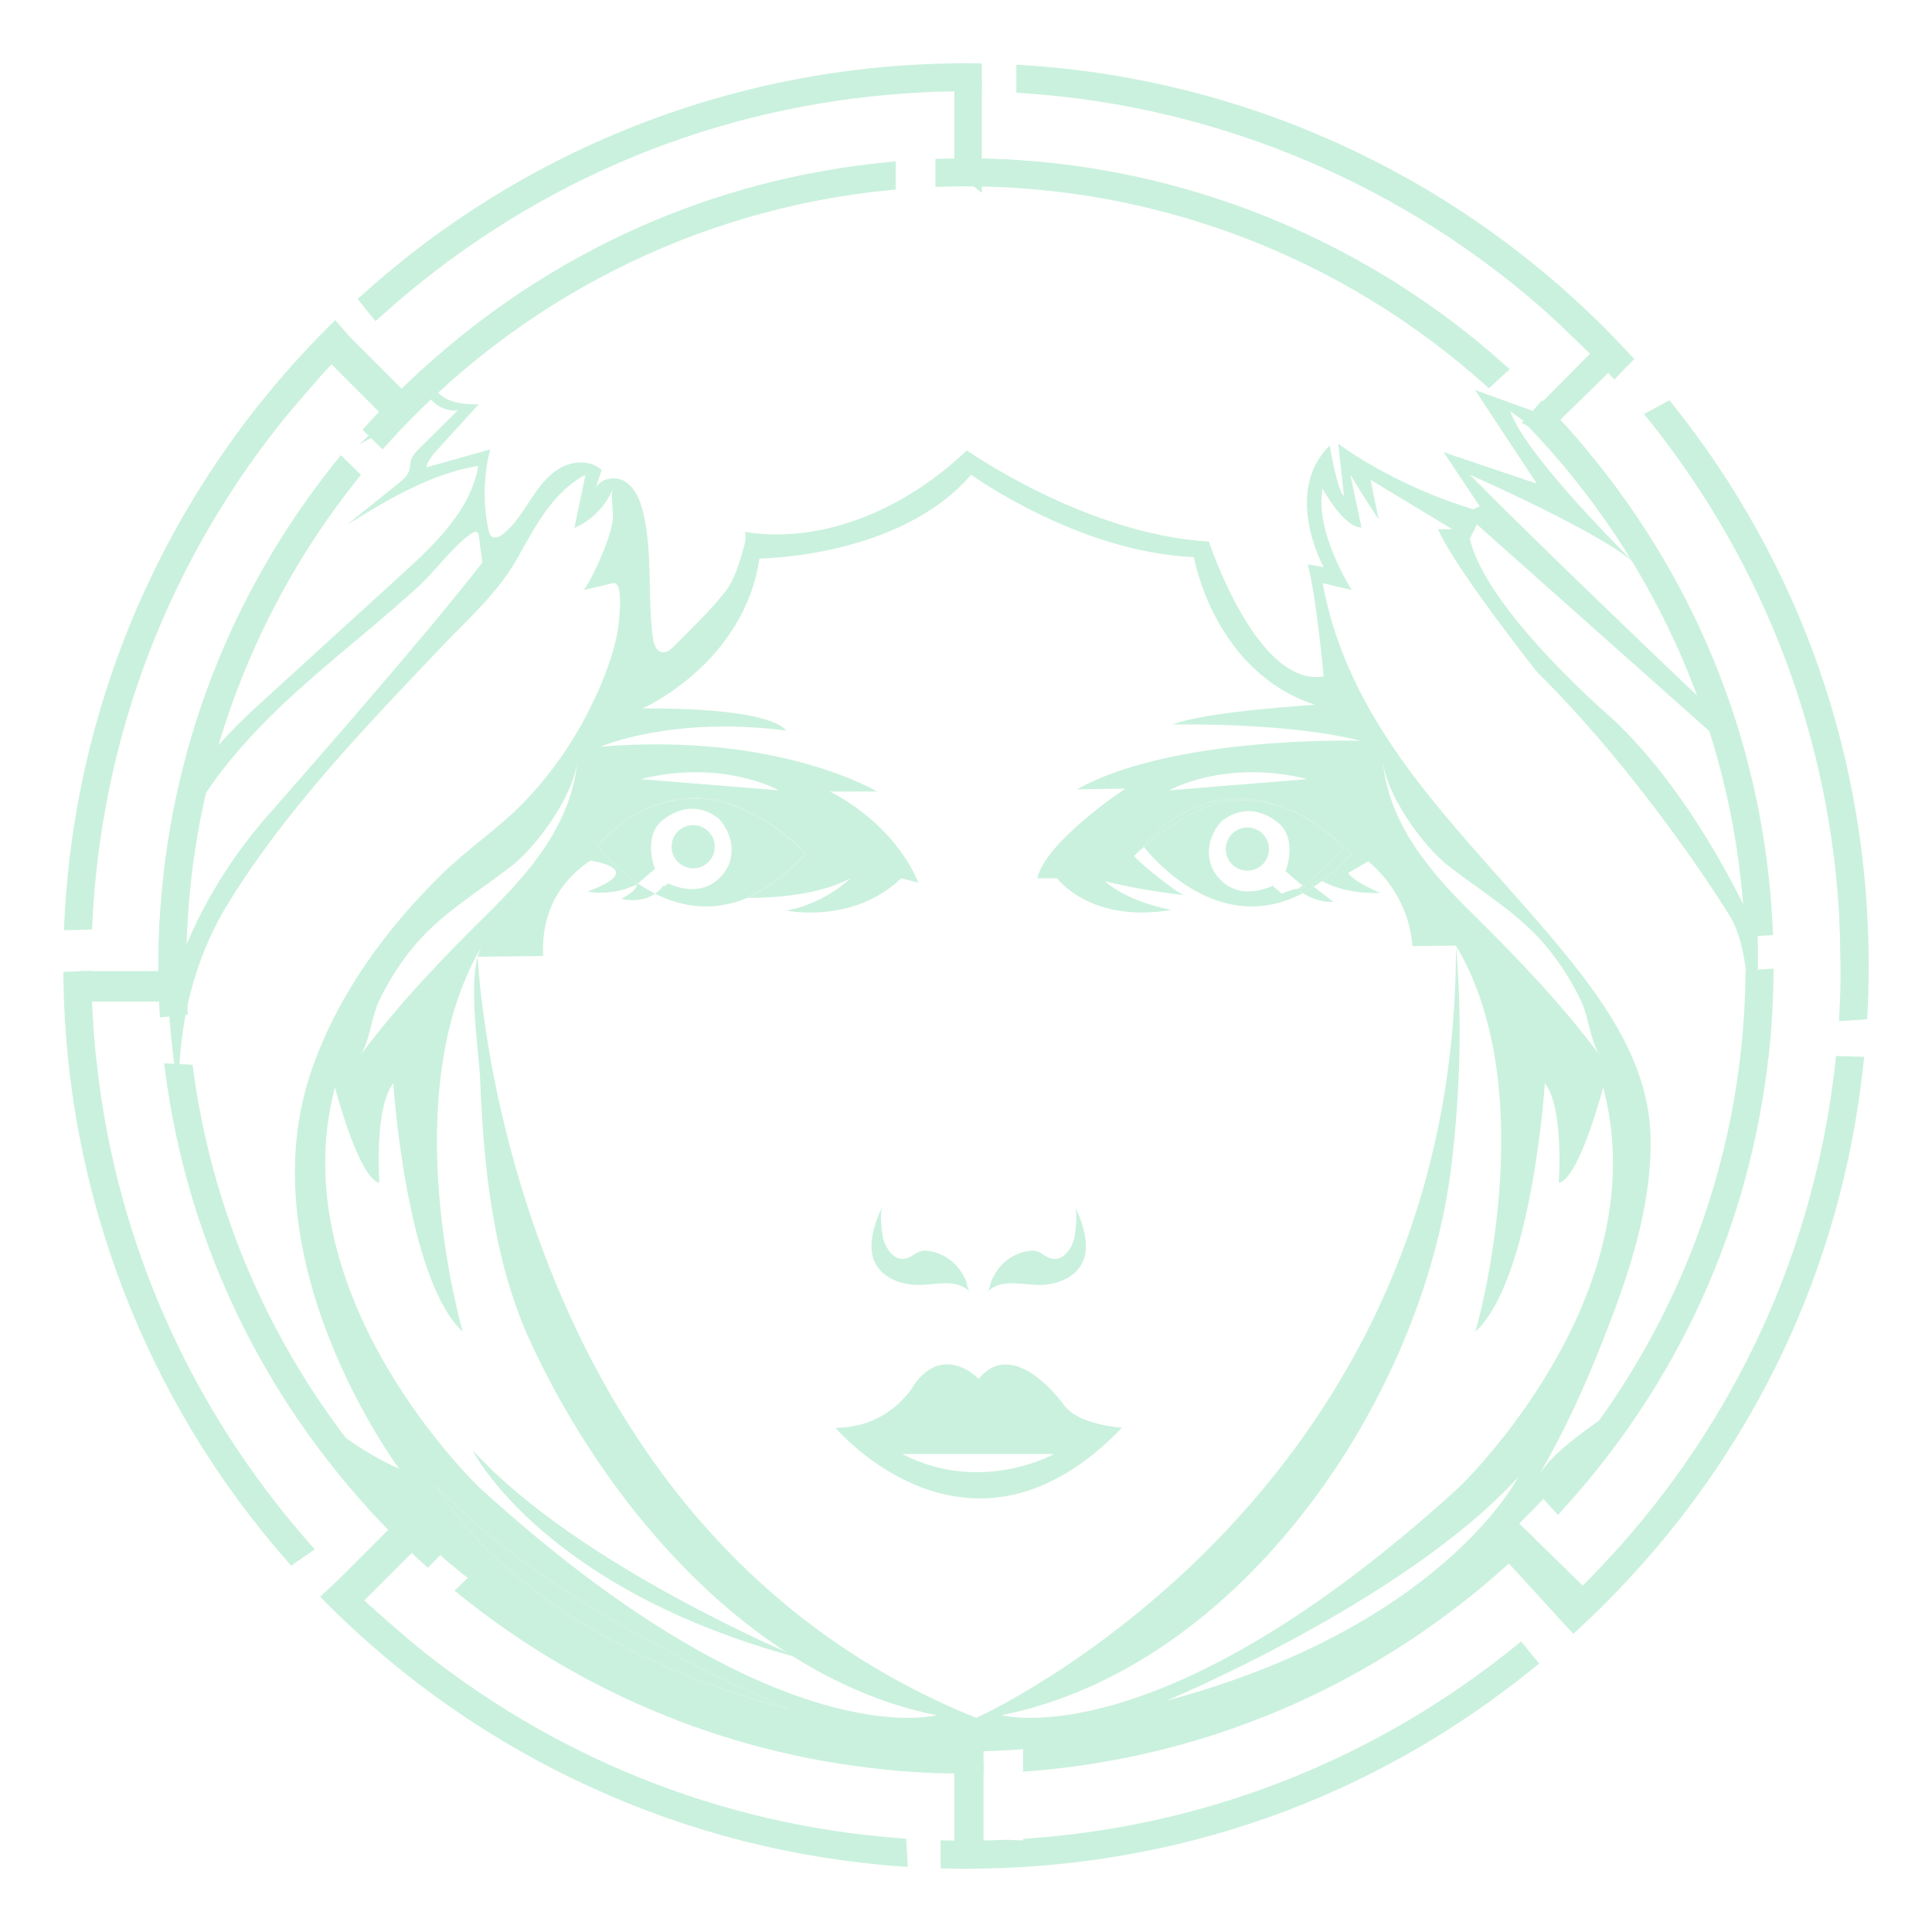 <?xml version="1.0" encoding="UTF-8" standalone="no" ?>
<!DOCTYPE svg PUBLIC "-//W3C//DTD SVG 1.1//EN" "http://www.w3.org/Graphics/SVG/1.1/DTD/svg11.dtd">
<svg xmlns="http://www.w3.org/2000/svg" xmlns:xlink="http://www.w3.org/1999/xlink" version="1.1" width="500" height="500" viewBox="0 0 500 500" xml:space="preserve">
<desc>Created with Fabric.js 5.2.4</desc>
<defs>
</defs>
<g transform="matrix(1 0 0 1 250 250)" id="69ff313f-44c2-4400-b1c1-97923b91b861"  >
<rect style="stroke: none; stroke-width: 1; stroke-dasharray: none; stroke-linecap: butt; stroke-dashoffset: 0; stroke-linejoin: miter; stroke-miterlimit: 4; fill: rgb(255,255,255); fill-rule: nonzero; opacity: 1; visibility: hidden;" vector-effect="non-scaling-stroke"  x="-250" y="-250" rx="0" ry="0" width="500" height="500" />
</g>
<g transform="matrix(Infinity NaN NaN Infinity 0 0)" id="eefa1f2c-bede-41e8-81a9-5d803e2b940f"  >
</g>
<g transform="matrix(1.03 0 0 1.03 250 250)"  >
<g style="" vector-effect="non-scaling-stroke"   >
		<g transform="matrix(1 0 0 1 221.16 -4.51)"  >
<path style="stroke: none; stroke-width: 1; stroke-dasharray: none; stroke-linecap: butt; stroke-dashoffset: 0; stroke-linejoin: miter; stroke-miterlimit: 4; fill: rgb(202,241,222); fill-rule: nonzero; opacity: 1;" vector-effect="non-scaling-stroke"  transform=" translate(-861.16, -379.99)" d="M 861.274 384.5 C 861.274 381.266 861.19 378.051 861.052 374.85 L 861.266 385.139 C 861.267 384.926 861.274 384.714 861.274 384.5 z" stroke-linecap="round" />
</g>
		<g transform="matrix(1 0 0 1 221.16 -4.52)"  >
<path style="stroke: none; stroke-width: 1; stroke-dasharray: none; stroke-linecap: butt; stroke-dashoffset: 0; stroke-linejoin: miter; stroke-miterlimit: 4; fill: rgb(202,241,222); fill-rule: nonzero; opacity: 1;" vector-effect="non-scaling-stroke"  transform=" translate(-861.16, -379.98)" d="M 859.767 385.17 L 859.552 374.881 L 862.551 374.786 C 862.701 378.291 862.774 381.468 862.774 384.5 L 862.767 385.139 L 859.767 385.17 z" stroke-linecap="round" />
</g>
		<g transform="matrix(1 0 0 1 153.35 -159.26)"  >
<path style="stroke: none; stroke-width: 1; stroke-dasharray: none; stroke-linecap: butt; stroke-dashoffset: 0; stroke-linejoin: miter; stroke-miterlimit: 4; fill: rgb(202,241,222); fill-rule: nonzero; opacity: 1;" vector-effect="non-scaling-stroke"  transform=" translate(-793.35, -225.24)" d="M 789.128 221.169 L 797.57 229.312 C 794.826 226.526 792.015 223.808 789.128 221.169 z" stroke-linecap="round" />
</g>
		<g transform="matrix(1 0 0 1 153.36 -159.27)"  >
<path style="stroke: none; stroke-width: 1; stroke-dasharray: none; stroke-linecap: butt; stroke-dashoffset: 0; stroke-linejoin: miter; stroke-miterlimit: 4; fill: rgb(202,241,222); fill-rule: nonzero; opacity: 1;" vector-effect="non-scaling-stroke"  transform=" translate(-793.36, -225.23)" d="M 796.529 230.391 L 788.087 222.249 L 790.14 220.062 C 792.965 222.644 795.824 225.402 798.639 228.259 L 796.529 230.391 z" stroke-linecap="round" />
</g>
		<g transform="matrix(1 0 0 1 145.62 153.27)"  >
<path style="stroke: none; stroke-width: 1; stroke-dasharray: none; stroke-linecap: butt; stroke-dashoffset: 0; stroke-linejoin: miter; stroke-miterlimit: 4; fill: rgb(202,241,222); fill-rule: nonzero; opacity: 1;" vector-effect="non-scaling-stroke"  transform=" translate(-785.62, -537.77)" d="M 776.274 532.695 L 776.485 532.513 L 789.888 547.123 C 791.604 545.54 793.295 543.928 794.961 542.292 L 780.782 528.413 C 779.301 529.862 777.799 531.292 776.274 532.695 z" stroke-linecap="round" />
</g>
		<g transform="matrix(1 0 0 1 146.18 153.28)"  >
<path style="stroke: none; stroke-width: 1; stroke-dasharray: none; stroke-linecap: butt; stroke-dashoffset: 0; stroke-linejoin: miter; stroke-miterlimit: 4; fill: rgb(202,241,222); fill-rule: nonzero; opacity: 1;" vector-effect="non-scaling-stroke"  transform=" translate(-786.18, -537.78)" d="M 789.799 549.245 L 775.379 533.527 L 776.263 532.717 L 775.259 531.592 C 776.7 530.266 778.205 528.836 779.733 527.341 L 780.782 526.314 L 797.104 542.29 L 796.012 543.362 C 794.333 545.012 792.614 546.648 790.905 548.226 L 789.799 549.245 z M 778.591 532.591 L 789.973 544.997 C 790.923 544.107 791.873 543.202 792.814 542.29 L 780.778 530.509 C 780.04 531.221 779.31 531.917 778.591 532.591 z" stroke-linecap="round" />
</g>
		<g transform="matrix(1 0 0 1 -167.39 -144.47)"  >
<path style="stroke: none; stroke-width: 1; stroke-dasharray: none; stroke-linecap: butt; stroke-dashoffset: 0; stroke-linejoin: miter; stroke-miterlimit: 4; fill: rgb(202,241,222); fill-rule: nonzero; opacity: 1;" vector-effect="non-scaling-stroke"  transform=" translate(-472.61, -240.03)" d="M 468.949 244.262 L 476.263 235.79 C 473.754 238.55 471.318 241.377 468.949 244.262 z" stroke-linecap="round" />
</g>
		<g transform="matrix(1 0 0 1 -167.41 -144.49)"  >
<path style="stroke: none; stroke-width: 1; stroke-dasharray: none; stroke-linecap: butt; stroke-dashoffset: 0; stroke-linejoin: miter; stroke-miterlimit: 4; fill: rgb(202,241,222); fill-rule: nonzero; opacity: 1;" vector-effect="non-scaling-stroke"  transform=" translate(-472.59, -240.01)" d="M 470.084 245.242 L 467.79 243.31 C 470.214 240.358 472.691 237.489 475.154 234.781 L 477.399 236.77 L 470.084 245.242 z" stroke-linecap="round" />
</g>
		<g transform="matrix(1 0 0 1 78.31 170.95)"  >
<path style="stroke: none; stroke-width: 1; stroke-dasharray: none; stroke-linecap: butt; stroke-dashoffset: 0; stroke-linejoin: miter; stroke-miterlimit: 4; fill: rgb(202,241,222); fill-rule: nonzero; opacity: 1;" vector-effect="non-scaling-stroke"  transform=" translate(-718.31, -555.45)" d="M 655.841 581.259 L 655.841 585.315 C 697.781 582.035 736.149 565.849 766.981 540.742 L 776.274 532.695 C 777.799 531.292 779.301 529.862 780.782 528.413 L 777.896 525.588 C 745.831 556.937 703.165 577.481 655.841 581.259 z" stroke-linecap="round" />
</g>
		<g transform="matrix(1 0 0 1 78.63 170.71)"  >
<path style="stroke: none; stroke-width: 1; stroke-dasharray: none; stroke-linecap: butt; stroke-dashoffset: 0; stroke-linejoin: miter; stroke-miterlimit: 4; fill: rgb(202,241,222); fill-rule: nonzero; opacity: 1;" vector-effect="non-scaling-stroke"  transform=" translate(-718.63, -555.21)" d="M 654.341 586.937 L 654.341 579.874 L 655.722 579.764 C 701.093 576.142 744.11 556.521 776.848 524.516 L 777.897 523.489 L 782.927 528.413 L 781.831 529.485 C 780.281 531.002 778.753 532.453 777.29 533.799 L 767.962 541.876 C 735.801 568.066 697.083 583.595 655.958 586.81 L 654.341 586.937 z M 657.341 582.639 L 657.341 583.687 C 697.253 580.242 734.804 565.011 766.033 539.579 L 775.293 531.562 C 776.36 530.578 777.485 529.517 778.634 528.409 L 777.892 527.683 C 745.121 559.252 702.418 578.719 657.341 582.639 z" stroke-linecap="round" />
</g>
		<g transform="matrix(1 0 0 1 -177.74 -57.43)"  >
<path style="stroke: none; stroke-width: 1; stroke-dasharray: none; stroke-linecap: butt; stroke-dashoffset: 0; stroke-linejoin: miter; stroke-miterlimit: 4; fill: rgb(202,241,222); fill-rule: nonzero; opacity: 1;" vector-effect="non-scaling-stroke"  transform=" translate(-462.26, -327.07)" d="M 442.595 384.5 C 442.595 337.895 458.84 295.019 485.951 261.214 L 483.053 258.375 C 457.374 290.264 441.192 330.103 438.855 373.566 L 438.577 386.182 C 438.603 389.396 438.7 392.594 438.876 395.771 L 442.9 395.389 C 442.703 391.783 442.595 388.154 442.595 384.5 z" stroke-linecap="round" />
</g>
		<g transform="matrix(1 0 0 1 -177.48 -57.72)"  >
<path style="stroke: none; stroke-width: 1; stroke-dasharray: none; stroke-linecap: butt; stroke-dashoffset: 0; stroke-linejoin: miter; stroke-miterlimit: 4; fill: rgb(202,241,222); fill-rule: nonzero; opacity: 1;" vector-effect="non-scaling-stroke"  transform=" translate(-462.52, -326.78)" d="M 437.465 397.412 L 437.379 395.854 C 437.205 392.727 437.104 389.477 437.077 386.194 L 437.355 373.532 C 439.646 330.896 455.044 290.766 481.885 257.434 L 482.922 256.146 L 487.971 261.092 L 487.122 262.152 C 459.375 296.75 444.095 340.2 444.095 384.5 C 444.095 387.997 444.197 391.633 444.397 395.307 L 444.477 396.746 L 437.465 397.412 z M 483.189 260.608 C 457.382 293.189 442.579 332.237 440.353 373.646 L 440.076 386.215 C 440.099 388.871 440.172 391.535 440.294 394.129 L 441.328 394.031 C 441.173 390.793 441.095 387.594 441.095 384.5 C 441.095 339.974 456.299 296.291 483.935 261.338 L 483.189 260.608 z" stroke-linecap="round" />
</g>
		<g transform="matrix(1 0 0 1 -61.67 177.74)"  >
<path style="stroke: none; stroke-width: 1; stroke-dasharray: none; stroke-linecap: butt; stroke-dashoffset: 0; stroke-linejoin: miter; stroke-miterlimit: 4; fill: rgb(202,241,222); fill-rule: nonzero; opacity: 1;" vector-effect="non-scaling-stroke"  transform=" translate(-578.33, -562.24)" d="M 639.991 581.897 C 593.384 581.897 550.506 565.65 516.7 538.536 L 513.76 541.352 C 544.148 565.857 581.77 581.726 622.873 585.202 L 632.649 585.789 C 635.087 585.877 637.532 585.937 639.991 585.937 C 640.965 585.937 641.933 585.914 642.904 585.9 L 642.904 581.86 C 641.933 581.874 640.965 581.897 639.991 581.897 z" stroke-linecap="round" />
</g>
		<g transform="matrix(1 0 0 1 -62.05 177.49)"  >
<path style="stroke: none; stroke-width: 1; stroke-dasharray: none; stroke-linecap: butt; stroke-dashoffset: 0; stroke-linejoin: miter; stroke-miterlimit: 4; fill: rgb(202,241,222); fill-rule: nonzero; opacity: 1;" vector-effect="non-scaling-stroke"  transform=" translate(-577.95, -561.99)" d="M 639.991 587.437 C 637.754 587.437 635.404 587.39 632.595 587.288 L 622.783 586.699 C 582.443 583.288 544.431 568.012 512.818 542.521 L 511.49 541.449 L 516.612 536.543 L 517.638 537.366 C 552.236 565.114 595.688 580.396 639.991 580.396 C 640.683 580.396 641.371 580.385 642.06 580.373 L 644.404 580.339 L 644.404 587.379 L 642.073 587.413 C 641.38 587.425 640.687 587.437 639.991 587.437 z M 516.035 541.251 C 546.912 565.726 583.859 580.397 622.999 583.707 L 632.739 584.292 C 636.062 584.41 638.738 584.461 641.404 584.424 L 641.404 583.385 C 640.934 583.392 640.463 583.396 639.991 583.396 C 595.448 583.396 551.749 568.18 516.791 540.526 L 516.035 541.251 z" stroke-linecap="round" />
</g>
		<g transform="matrix(1 0 0 1 -84.36 -166.25)"  >
<path style="stroke: none; stroke-width: 1; stroke-dasharray: none; stroke-linecap: butt; stroke-dashoffset: 0; stroke-linejoin: miter; stroke-miterlimit: 4; fill: rgb(202,241,222); fill-rule: nonzero; opacity: 1;" vector-effect="non-scaling-stroke"  transform=" translate(-555.64, -218.25)" d="M 620.829 188.036 L 620.829 183.98 C 576.073 188.224 535.536 207.167 504.117 235.924 L 497.248 242.512 C 494.922 244.85 492.654 247.247 490.444 249.696 L 493.33 252.527 C 525.468 216.847 570.402 192.917 620.829 188.036 z" stroke-linecap="round" />
</g>
		<g transform="matrix(1 0 0 1 -84.65 -165.99)"  >
<path style="stroke: none; stroke-width: 1; stroke-dasharray: none; stroke-linecap: butt; stroke-dashoffset: 0; stroke-linejoin: miter; stroke-miterlimit: 4; fill: rgb(202,241,222); fill-rule: nonzero; opacity: 1;" vector-effect="non-scaling-stroke"  transform=" translate(-555.35, -218.51)" d="M 493.397 254.694 L 488.366 249.76 L 489.33 248.691 C 491.562 246.218 493.868 243.783 496.185 241.454 L 503.079 234.842 C 535.941 204.763 576.601 186.667 620.688 182.487 L 622.329 182.332 L 622.329 189.398 L 620.974 189.529 C 572.313 194.239 527.377 216.968 494.445 253.531 L 493.397 254.694 z M 492.525 249.636 L 493.267 250.364 C 526.297 214.258 570.957 191.695 619.329 186.679 L 619.329 185.636 C 576.53 190.044 537.073 207.794 505.13 237.031 L 498.286 243.594 C 496.358 245.533 494.419 247.566 492.525 249.636 z" stroke-linecap="round" />
</g>
		<g transform="matrix(1 0 0 1 -145.12 166.83)"  >
<path style="stroke: none; stroke-width: 1; stroke-dasharray: none; stroke-linecap: butt; stroke-dashoffset: 0; stroke-linejoin: miter; stroke-miterlimit: 4; fill: rgb(202,241,222); fill-rule: nonzero; opacity: 1;" vector-effect="non-scaling-stroke"  transform=" translate(-494.88, -551.33)" d="M 498.84 554.776 L 490.918 547.889 C 493.501 550.248 496.147 552.539 498.84 554.776 z" stroke-linecap="round" />
</g>
		<g transform="matrix(1 0 0 1 -145.14 166.84)"  >
<path style="stroke: none; stroke-width: 1; stroke-dasharray: none; stroke-linecap: butt; stroke-dashoffset: 0; stroke-linejoin: miter; stroke-miterlimit: 4; fill: rgb(202,241,222); fill-rule: nonzero; opacity: 1;" vector-effect="non-scaling-stroke"  transform=" translate(-494.86, -551.34)" d="M 497.881 555.93 C 495.071 553.596 492.388 551.263 489.906 548.996 L 491.901 546.757 L 499.824 553.644 L 497.881 555.93 z" stroke-linecap="round" />
</g>
		<g transform="matrix(1 0 0 1 171.65 -74.44)"  >
<path style="stroke: none; stroke-width: 1; stroke-dasharray: none; stroke-linecap: butt; stroke-dashoffset: 0; stroke-linejoin: miter; stroke-miterlimit: 4; fill: rgb(202,241,222); fill-rule: nonzero; opacity: 1;" vector-effect="non-scaling-stroke"  transform=" translate(-811.65, -310.06)" d="M 841.21 375.317 C 839.161 329.895 822.002 288.347 794.648 255.585 L 789.128 249.233 L 789.128 249.233 C 787.701 247.661 786.242 246.118 784.766 244.592 L 782.09 247.631 C 814.371 281.133 834.947 325.981 837.175 375.528 L 841.21 375.317 z" stroke-linecap="round" />
</g>
		<g transform="matrix(1 0 0 1 171.41 -74.76)"  >
<path style="stroke: none; stroke-width: 1; stroke-dasharray: none; stroke-linecap: butt; stroke-dashoffset: 0; stroke-linejoin: miter; stroke-miterlimit: 4; fill: rgb(202,241,222); fill-rule: nonzero; opacity: 1;" vector-effect="non-scaling-stroke"  transform=" translate(-811.41, -309.74)" d="M 835.745 377.105 L 835.678 375.596 C 833.542 328.118 814.127 283.042 781.01 248.671 L 780.051 247.676 L 784.716 242.38 L 785.846 243.55 C 787.5 245.262 788.937 246.791 790.238 248.224 L 795.78 254.602 C 824.478 288.97 840.698 330.682 842.708 375.249 L 842.775 376.736 L 835.745 377.105 z M 784.126 247.588 C 816.819 281.991 836.117 326.757 838.601 373.951 L 839.639 373.897 C 837.368 330.55 821.432 290.003 793.497 256.547 L 787.996 250.216 C 787.036 249.16 785.984 248.033 784.814 246.807 L 784.126 247.588 z" stroke-linecap="round" />
</g>
		<g transform="matrix(1 0 0 1 173.7 68.98)"  >
<path style="stroke: none; stroke-width: 1; stroke-dasharray: none; stroke-linecap: butt; stroke-dashoffset: 0; stroke-linejoin: miter; stroke-miterlimit: 4; fill: rgb(202,241,222); fill-rule: nonzero; opacity: 1;" vector-effect="non-scaling-stroke"  transform=" translate(-813.7, -453.48)" d="M 837.356 387.006 C 836.729 437.07 817.386 482.707 785.996 517.211 L 788.733 520.196 C 816.608 489.668 835.224 450.557 840.125 407.346 L 840.929 398.562 C 841.2 394.656 841.355 390.719 841.399 386.756 L 837.356 387.006 z" stroke-linecap="round" />
</g>
		<g transform="matrix(1 0 0 1 173.44 69.29)"  >
<path style="stroke: none; stroke-width: 1; stroke-dasharray: none; stroke-linecap: butt; stroke-dashoffset: 0; stroke-linejoin: miter; stroke-miterlimit: 4; fill: rgb(202,241,222); fill-rule: nonzero; opacity: 1;" vector-effect="non-scaling-stroke"  transform=" translate(-813.44, -453.79)" d="M 788.735 522.418 L 783.965 517.215 L 784.887 516.201 C 817.156 480.73 835.257 434.842 835.856 386.987 L 835.874 385.595 L 842.917 385.16 L 842.899 386.773 C 842.855 390.771 842.695 394.772 842.426 398.666 L 841.618 407.483 C 836.786 450.087 818.884 489.4 789.841 521.208 L 788.735 522.418 z M 788.024 517.203 L 788.727 517.97 C 816.692 486.849 833.938 448.576 838.634 407.178 L 839.436 398.425 C 839.663 395.142 839.811 391.753 839.875 388.353 L 838.834 388.417 C 837.903 436.046 819.9 481.679 788.024 517.203 z" stroke-linecap="round" />
</g>
		<g transform="matrix(1 0 0 1 64.09 -174.31)"  >
<path style="stroke: none; stroke-width: 1; stroke-dasharray: none; stroke-linecap: butt; stroke-dashoffset: 0; stroke-linejoin: miter; stroke-miterlimit: 4; fill: rgb(202,241,222); fill-rule: nonzero; opacity: 1;" vector-effect="non-scaling-stroke"  transform=" translate(-704.09, -210.19)" d="M 639.991 187.103 C 690.405 187.103 736.456 206.109 771.381 237.32 L 774.359 234.565 C 741.85 205.401 699.841 186.635 653.605 183.534 L 644.064 183.115 C 642.709 183.088 641.353 183.063 639.991 183.063 C 637.924 183.063 635.867 183.105 633.814 183.167 L 633.814 187.209 C 635.866 187.146 637.924 187.103 639.991 187.103 z" stroke-linecap="round" />
</g>
		<g transform="matrix(1 0 0 1 64.45 -174.04)"  >
<path style="stroke: none; stroke-width: 1; stroke-dasharray: none; stroke-linecap: butt; stroke-dashoffset: 0; stroke-linejoin: miter; stroke-miterlimit: 4; fill: rgb(202,241,222); fill-rule: nonzero; opacity: 1;" vector-effect="non-scaling-stroke"  transform=" translate(-704.45, -210.46)" d="M 771.398 239.348 L 770.381 238.439 C 734.42 206.302 688.113 188.603 639.991 188.603 C 638.141 188.603 636.193 188.637 633.86 188.709 L 632.314 188.756 L 632.314 181.711 L 633.769 181.667 C 637.796 181.546 640.872 181.551 644.094 181.616 L 653.671 182.035 C 698.553 185.045 741.758 203.303 775.36 233.448 L 776.586 234.548 L 771.398 239.348 z M 639.991 185.603 C 688.398 185.603 734.994 203.239 771.359 235.296 L 772.126 234.587 C 739.199 205.539 697.142 187.957 653.504 185.03 L 643.999 184.614 C 641.297 184.561 638.613 184.544 635.314 184.626 L 635.314 185.667 C 637.021 185.624 638.535 185.603 639.991 185.603 z" stroke-linecap="round" />
</g>
		<g transform="matrix(1 0 0 1 -166.11 87.59)"  >
<path style="stroke: none; stroke-width: 1; stroke-dasharray: none; stroke-linecap: butt; stroke-dashoffset: 0; stroke-linejoin: miter; stroke-miterlimit: 4; fill: rgb(202,241,222); fill-rule: nonzero; opacity: 1;" vector-effect="non-scaling-stroke"  transform=" translate(-473.89, -472.09)" d="M 444.344 410.745 L 440.237 410.551 C 445.637 452.189 463.801 489.878 490.665 519.553 L 497.496 526.742 C 499.846 529.096 502.253 531.393 504.716 533.629 L 507.549 530.745 C 473.802 500.154 450.659 458.074 444.344 410.745 z" stroke-linecap="round" />
</g>
		<g transform="matrix(1 0 0 1 -165.88 87.84)"  >
<path style="stroke: none; stroke-width: 1; stroke-dasharray: none; stroke-linecap: butt; stroke-dashoffset: 0; stroke-linejoin: miter; stroke-miterlimit: 4; fill: rgb(202,241,222); fill-rule: nonzero; opacity: 1;" vector-effect="non-scaling-stroke"  transform=" translate(-474.12, -472.34)" d="M 504.776 535.709 L 503.708 534.739 C 501.237 532.495 498.79 530.161 496.435 527.802 L 489.577 520.586 C 461.635 489.721 444.068 451.747 438.75 410.744 L 438.519 408.968 L 445.665 409.306 L 445.831 410.547 C 451.922 456.196 474.198 498.489 508.556 529.634 L 509.713 530.683 L 504.776 535.709 z M 441.963 412.134 C 447.474 451.85 464.674 488.608 491.776 518.546 L 498.583 525.709 C 500.543 527.672 502.588 529.637 504.661 531.545 L 505.389 530.804 C 471.469 499.57 449.375 457.551 443.026 412.185 L 441.963 412.134 z" stroke-linecap="round" />
</g>
		<g transform="matrix(1 0 0 1 89.99 -187.21)"  >
<path style="stroke: none; stroke-width: 1; stroke-dasharray: none; stroke-linecap: butt; stroke-dashoffset: 0; stroke-linejoin: miter; stroke-miterlimit: 4; fill: rgb(202,241,222); fill-rule: nonzero; opacity: 1;" vector-effect="non-scaling-stroke"  transform=" translate(-729.99, -197.29)" d="M 788.985 221.031 L 789.128 221.169 C 792.015 223.808 794.826 226.526 797.57 229.312 L 797.923 229.652 L 797.914 229.664 C 799.616 231.4 801.294 233.161 802.94 234.952 L 805.824 231.97 C 803.704 229.67 801.544 227.398 799.319 225.173 C 760.115 185.968 709.006 163.007 654.146 159.628 L 654.146 163.682 C 705.909 166.966 752.897 188.115 788.982 221.034 L 788.985 221.031 z" stroke-linecap="round" />
</g>
		<g transform="matrix(1 0 0 1 90.27 -186.91)"  >
<path style="stroke: none; stroke-width: 1; stroke-dasharray: none; stroke-linecap: butt; stroke-dashoffset: 0; stroke-linejoin: miter; stroke-miterlimit: 4; fill: rgb(202,241,222); fill-rule: nonzero; opacity: 1;" vector-effect="non-scaling-stroke"  transform=" translate(-730.27, -197.59)" d="M 802.911 237.14 L 801.835 235.967 C 800.268 234.261 798.587 232.493 796.842 230.714 L 796.072 229.929 C 793.418 227.25 790.751 224.685 788.116 222.277 L 787.972 222.142 C 751.15 188.552 703.589 168.322 654.051 165.179 L 652.646 165.09 L 652.646 158.033 L 654.238 158.131 C 709.323 161.523 761.223 184.956 800.379 224.112 C 802.451 226.184 804.594 228.421 806.927 230.953 L 807.887 231.995 L 802.911 237.14 z M 799.951 229.605 C 800.985 230.671 801.992 231.729 802.963 232.771 L 803.759 231.948 C 801.822 229.867 800.014 227.989 798.258 226.233 C 759.997 187.972 709.407 164.926 655.646 161.229 L 655.646 162.279 C 704.924 165.725 752.187 185.838 789.024 219.046 L 789.058 219.018 L 790.172 220.092 C 792.965 222.644 795.824 225.402 798.639 228.259 L 799.988 229.563 L 799.951 229.605 z" stroke-linecap="round" />
</g>
		<g transform="matrix(1 0 0 1 186.95 94.91)"  >
<path style="stroke: none; stroke-width: 1; stroke-dasharray: none; stroke-linecap: butt; stroke-dashoffset: 0; stroke-linejoin: miter; stroke-miterlimit: 4; fill: rgb(202,241,222); fill-rule: nonzero; opacity: 1;" vector-effect="non-scaling-stroke"  transform=" translate(-826.95, -479.41)" d="M 864.015 408.778 L 859.952 408.647 C 854.668 457.111 833.673 500.918 802.179 534.864 L 802.189 534.875 L 795.73 543.044 L 794.961 542.292 C 793.295 543.928 791.604 545.54 789.888 547.123 L 792.689 550.177 C 794.931 548.106 797.148 545.998 799.319 543.827 C 836.1 507.046 858.585 459.784 864.015 408.778 z" stroke-linecap="round" />
</g>
		<g transform="matrix(1 0 0 1 186.72 95.2)"  >
<path style="stroke: none; stroke-width: 1; stroke-dasharray: none; stroke-linecap: butt; stroke-dashoffset: 0; stroke-linejoin: miter; stroke-miterlimit: 4; fill: rgb(202,241,222); fill-rule: nonzero; opacity: 1;" vector-effect="non-scaling-stroke"  transform=" translate(-826.72, -479.7)" d="M 792.601 552.3 L 787.771 547.035 L 788.87 546.021 C 790.558 544.465 792.253 542.85 793.91 541.222 L 794.959 540.191 L 795.587 540.806 L 800.258 534.899 L 800.192 534.822 L 801.08 533.843 C 833.485 498.914 853.327 455.566 858.461 408.484 L 858.611 407.102 L 865.677 407.331 L 865.506 408.938 C 859.986 460.791 837.466 507.802 800.379 544.888 C 798.365 546.902 796.183 548.992 793.706 551.278 L 792.601 552.3 z M 792.001 547.208 L 792.774 548.051 C 793.828 547.067 794.828 546.119 795.784 545.196 L 794.96 544.39 C 793.98 545.339 792.99 546.281 792.001 547.208 z M 803.438 535.713 L 803.366 535.806 L 796.453 544.547 C 797.071 543.945 797.672 543.353 798.258 542.767 C 834.47 506.556 856.608 460.753 862.347 410.225 L 861.288 410.19 C 855.858 457.31 835.876 500.68 803.438 535.713 z" stroke-linecap="round" />
</g>
		<g transform="matrix(1 0 0 1 -74.17 -194.76)"  >
<path style="stroke: none; stroke-width: 1; stroke-dasharray: none; stroke-linecap: butt; stroke-dashoffset: 0; stroke-linejoin: miter; stroke-miterlimit: 4; fill: rgb(202,241,222); fill-rule: nonzero; opacity: 1;" vector-effect="non-scaling-stroke"  transform=" translate(-565.83, -189.74)" d="M 620.829 164.055 L 620.829 164.04 L 621.44 164.001 C 624.356 163.758 627.288 163.572 630.234 163.443 L 633.814 163.216 L 633.814 163.307 C 635.867 163.25 637.925 163.216 639.991 163.216 C 640.82 163.216 641.644 163.239 642.471 163.248 L 642.471 159.207 C 641.644 159.198 640.819 159.177 639.991 159.177 C 583.741 159.177 530.64 179.654 489.192 217.076 L 491.798 220.313 C 526.605 188.866 571.423 168.314 620.829 164.055 z" stroke-linecap="round" />
</g>
		<g transform="matrix(1 0 0 1 -74.45 -194.42)"  >
<path style="stroke: none; stroke-width: 1; stroke-dasharray: none; stroke-linecap: butt; stroke-dashoffset: 0; stroke-linejoin: miter; stroke-miterlimit: 4; fill: rgb(202,241,222); fill-rule: nonzero; opacity: 1;" vector-effect="non-scaling-stroke"  transform=" translate(-565.55, -190.08)" d="M 491.626 222.49 L 487.134 216.913 L 488.187 215.963 C 529.816 178.376 583.729 157.677 639.991 157.677 C 640.52 157.677 641.047 157.686 641.575 157.694 L 643.971 157.723 L 643.971 164.765 L 641.529 164.734 C 639.096 164.691 636.642 164.729 633.855 164.807 L 632.314 164.849 L 632.314 164.814 L 630.329 164.94 C 627.39 165.069 624.451 165.255 621.564 165.496 L 620.958 165.55 C 573.004 169.683 528.689 189.005 492.804 221.426 L 491.626 222.49 z M 491.252 217.243 L 491.974 218.14 C 527.794 186.222 571.768 167.072 619.329 162.683 L 619.329 162.631 L 621.345 162.504 C 624.241 162.262 627.22 162.073 630.169 161.945 L 635.314 161.618 L 635.314 161.77 C 637.313 161.726 639.153 161.7 640.971 161.725 L 640.971 160.685 C 640.645 160.68 640.318 160.677 639.991 160.677 C 584.947 160.677 532.184 180.755 491.252 217.243 z" stroke-linecap="round" />
</g>
		<g transform="matrix(1 0 0 1 -88.17 190.23)"  >
<path style="stroke: none; stroke-width: 1; stroke-dasharray: none; stroke-linecap: butt; stroke-dashoffset: 0; stroke-linejoin: miter; stroke-miterlimit: 4; fill: rgb(202,241,222); fill-rule: nonzero; opacity: 1;" vector-effect="non-scaling-stroke"  transform=" translate(-551.83, -574.73)" d="M 499.327 555.177 L 499.315 555.188 L 498.84 554.776 C 496.147 552.539 493.501 550.248 490.918 547.889 L 490.807 547.793 L 490.81 547.789 C 488.118 545.328 485.489 542.799 482.921 540.208 L 479.874 543.017 C 480.14 543.286 480.397 543.56 480.664 543.827 C 519.381 582.544 569.707 605.43 623.792 609.247 L 623.552 605.172 C 576.569 601.706 533.628 583.497 499.327 555.177 z" stroke-linecap="round" />
</g>
		<g transform="matrix(1 0 0 1 -88.45 189.99)"  >
<path style="stroke: none; stroke-width: 1; stroke-dasharray: none; stroke-linecap: butt; stroke-dashoffset: 0; stroke-linejoin: miter; stroke-miterlimit: 4; fill: rgb(202,241,222); fill-rule: nonzero; opacity: 1;" vector-effect="non-scaling-stroke"  transform=" translate(-551.55, -574.49)" d="M 625.389 610.863 L 623.686 610.743 C 569.41 606.912 518.24 583.524 479.604 544.888 C 479.457 544.741 479.314 544.593 479.171 544.445 L 477.713 542.97 L 482.968 538.124 L 483.986 539.152 C 486.542 541.73 489.178 544.264 491.822 546.683 L 492.373 547.186 C 494.713 549.309 497.2 551.464 499.798 553.621 L 500.282 554.021 C 535.567 583.152 578.231 600.323 623.662 603.677 L 624.972 603.773 L 625.389 610.863 z M 482.029 543.07 C 519.713 580.612 569.413 603.49 622.193 607.624 L 622.131 606.568 C 577.007 602.974 534.631 585.921 499.405 557.182 L 499.364 557.22 L 497.855 555.907 C 495.071 553.596 492.388 551.263 489.906 548.996 L 488.684 547.941 L 488.718 547.902 C 486.751 546.079 484.795 544.198 482.877 542.288 L 482.029 543.07 z" stroke-linecap="round" />
</g>
		<g transform="matrix(1 0 0 1 198.98 -64)"  >
<path style="stroke: none; stroke-width: 1; stroke-dasharray: none; stroke-linecap: butt; stroke-dashoffset: 0; stroke-linejoin: miter; stroke-miterlimit: 4; fill: rgb(202,241,222); fill-rule: nonzero; opacity: 1;" vector-effect="non-scaling-stroke"  transform=" translate(-838.98, -320.5)" d="M 861.03 374.276 L 861.04 374.275 L 861.052 374.85 C 861.19 378.051 861.274 381.266 861.274 384.5 C 861.274 384.714 861.267 384.926 861.266 385.139 L 861.274 385.528 L 861.261 385.529 C 861.244 389.293 861.134 393.035 860.93 396.752 L 864.995 396.484 C 865.202 392.507 865.314 388.512 865.314 384.5 C 865.314 332.916 848.083 283.987 816.367 244.257 L 812.654 246.272 C 841.062 281.686 858.822 325.984 861.03 374.276 z" stroke-linecap="round" />
</g>
		<g transform="matrix(1 0 0 1 198.59 -64.15)"  >
<path style="stroke: none; stroke-width: 1; stroke-dasharray: none; stroke-linecap: butt; stroke-dashoffset: 0; stroke-linejoin: miter; stroke-miterlimit: 4; fill: rgb(202,241,222); fill-rule: nonzero; opacity: 1;" vector-effect="non-scaling-stroke"  transform=" translate(-838.59, -320.35)" d="M 859.339 398.361 L 859.432 396.67 C 859.634 393.001 859.744 389.25 859.762 385.522 L 859.774 384.085 C 859.768 381.221 859.695 378.216 859.553 374.915 L 859.531 374.344 C 857.399 327.7 840.784 283.738 811.483 247.211 L 810.359 245.811 L 816.756 242.34 L 817.539 243.321 C 849.775 283.702 866.814 332.521 866.814 384.5 C 866.814 388.407 866.706 392.465 866.493 396.562 L 866.424 397.893 L 859.339 398.361 z M 862.75 386.973 C 862.721 389.705 862.641 392.442 862.514 395.145 L 863.562 395.075 C 863.729 391.483 863.814 387.932 863.814 384.5 C 863.814 333.631 847.275 285.827 815.976 246.176 L 814.94 246.738 C 843.634 283.088 860.039 326.575 862.454 372.702 L 862.505 372.7 L 862.552 374.817 C 862.701 378.291 862.774 381.468 862.774 384.5 L 862.767 385.139 L 862.804 386.971 L 862.75 386.973 z" stroke-linecap="round" />
</g>
		<g transform="matrix(1 0 0 1 -195.58 75.73)"  >
<path style="stroke: none; stroke-width: 1; stroke-dasharray: none; stroke-linecap: butt; stroke-dashoffset: 0; stroke-linejoin: miter; stroke-miterlimit: 4; fill: rgb(202,241,222); fill-rule: nonzero; opacity: 1;" vector-effect="non-scaling-stroke"  transform=" translate(-444.42, -460.23)" d="M 420.14 409.6 L 419.096 409.55 L 419.096 397.649 L 419.11 397.648 C 418.907 394.212 418.787 390.755 418.743 387.279 L 414.704 387.416 C 415.387 441.634 435.106 492.772 470.693 533.18 L 474.133 530.81 C 444.882 497.69 425.378 455.779 420.14 409.6 z" stroke-linecap="round" />
</g>
		<g transform="matrix(1 0 0 1 -195.22 75.95)"  >
<path style="stroke: none; stroke-width: 1; stroke-dasharray: none; stroke-linecap: butt; stroke-dashoffset: 0; stroke-linejoin: miter; stroke-miterlimit: 4; fill: rgb(202,241,222); fill-rule: nonzero; opacity: 1;" vector-effect="non-scaling-stroke"  transform=" translate(-444.78, -460.45)" d="M 470.447 535.172 L 469.567 534.172 C 433.903 493.676 413.886 441.563 413.204 387.435 L 413.186 385.966 L 420.225 385.729 L 420.244 387.261 C 420.287 390.73 420.409 394.195 420.607 397.56 L 420.692 398.992 L 420.596 399.002 L 420.596 408.12 L 421.487 408.162 L 421.63 409.431 C 426.711 454.216 445.255 495.845 475.258 529.816 L 476.377 531.085 L 470.447 535.172 z M 417.749 410.987 C 423.02 455.361 441.48 497.326 470.941 531.188 L 471.895 530.531 C 442.418 496.654 424.085 455.397 418.797 411.037 L 417.749 410.987 z M 416.228 388.865 C 416.361 395.84 416.82 402.78 417.596 409.662 L 417.596 397.449 C 417.433 394.625 417.323 391.733 417.268 388.83 L 416.228 388.865 z" stroke-linecap="round" />
</g>
		<g transform="matrix(1 0 0 1 68.5 198.57)"  >
<path style="stroke: none; stroke-width: 1; stroke-dasharray: none; stroke-linecap: butt; stroke-dashoffset: 0; stroke-linejoin: miter; stroke-miterlimit: 4; fill: rgb(202,241,222); fill-rule: nonzero; opacity: 1;" vector-effect="non-scaling-stroke"  transform=" translate(-708.5, -583.07)" d="M 655.841 605.21 L 655.841 605.783 L 650.088 605.543 C 646.74 605.694 643.376 605.783 639.991 605.783 C 638.36 605.783 636.735 605.757 635.113 605.721 L 635.113 609.764 C 636.737 609.798 638.362 609.823 639.991 609.823 C 692.294 609.823 741.87 592.114 781.891 559.548 L 779.265 556.32 C 745.052 584.105 702.419 601.897 655.841 605.21 z" stroke-linecap="round" />
</g>
		<g transform="matrix(1 0 0 1 68.81 198.27)"  >
<path style="stroke: none; stroke-width: 1; stroke-dasharray: none; stroke-linecap: butt; stroke-dashoffset: 0; stroke-linejoin: miter; stroke-miterlimit: 4; fill: rgb(202,241,222); fill-rule: nonzero; opacity: 1;" vector-effect="non-scaling-stroke"  transform=" translate(-708.81, -582.77)" d="M 639.991 611.323 C 638.351 611.323 636.715 611.298 635.081 611.264 L 633.613 611.232 L 633.613 604.188 L 635.146 604.222 C 639.936 604.326 644.666 604.287 650.02 604.045 L 650.085 604.042 L 654.341 604.22 L 654.341 603.812 L 655.734 603.714 C 700.756 600.512 743.146 583.721 778.319 555.155 L 779.482 554.21 L 784.001 559.765 L 782.837 560.711 C 742.147 593.822 692.752 611.323 639.991 611.323 z M 636.613 608.292 C 637.737 608.311 638.863 608.323 639.991 608.323 C 691.552 608.323 739.852 591.388 779.777 559.327 L 779.044 558.425 C 743.985 586.517 701.965 603.15 657.341 606.603 L 657.341 607.347 L 650.09 607.044 C 645.266 607.262 640.947 607.326 636.613 607.251 L 636.613 608.292 z" stroke-linecap="round" />
</g>
		<g transform="matrix(1 0 0 1 -190.46 -85.31)"  >
<path style="stroke: none; stroke-width: 1; stroke-dasharray: none; stroke-linecap: butt; stroke-dashoffset: 0; stroke-linejoin: miter; stroke-miterlimit: 4; fill: rgb(202,241,222); fill-rule: nonzero; opacity: 1;" vector-effect="non-scaling-stroke"  transform=" translate(-449.54, -299.19)" d="M 468.814 244.429 L 468.809 244.424 L 468.949 244.262 C 471.318 241.377 473.754 238.55 476.263 235.79 L 476.265 235.788 L 476.265 235.788 C 478.825 232.972 481.463 230.227 484.163 227.546 L 481.449 224.406 C 481.189 224.664 480.923 224.914 480.664 225.173 C 440.597 265.239 417.486 317.738 414.916 373.97 L 418.968 373.875 C 421.295 324.9 439.616 280.046 468.814 244.429 z" stroke-linecap="round" />
</g>
		<g transform="matrix(1 0 0 1 -190.22 -85.64)"  >
<path style="stroke: none; stroke-width: 1; stroke-dasharray: none; stroke-linecap: butt; stroke-dashoffset: 0; stroke-linejoin: miter; stroke-miterlimit: 4; fill: rgb(202,241,222); fill-rule: nonzero; opacity: 1;" vector-effect="non-scaling-stroke"  transform=" translate(-449.78, -298.86)" d="M 413.344 375.507 L 413.417 373.902 C 416 317.407 439.505 264.21 479.604 224.112 L 481.534 222.211 L 486.214 227.624 L 485.22 228.61 C 482.479 231.332 479.84 234.086 477.375 236.798 C 474.958 239.455 472.527 242.271 470.147 245.167 L 469.974 245.38 C 439.835 282.145 422.716 326.603 420.467 373.947 L 420.4 375.342 L 413.344 375.507 z M 481.361 226.598 C 442.392 265.743 419.399 317.454 416.494 372.433 L 417.541 372.409 C 420.065 325.368 437.088 281.19 466.835 244.482 L 466.805 244.449 L 467.814 243.281 C 470.214 240.358 472.691 237.489 475.154 234.781 C 477.355 232.359 479.693 229.905 482.116 227.471 L 481.361 226.598 z" stroke-linecap="round" />
</g>
		<g transform="matrix(1 0 0 1 -171.12 -140.15)"  >
<path style="stroke: none; stroke-width: 1; stroke-dasharray: none; stroke-linecap: butt; stroke-dashoffset: 0; stroke-linejoin: miter; stroke-miterlimit: 4; fill: rgb(202,241,222); fill-rule: nonzero; opacity: 1;" vector-effect="non-scaling-stroke"  transform=" translate(-468.88, -244.35)" d="M 468.809 244.424 L 468.814 244.429 C 468.86 244.374 468.904 244.317 468.949 244.262 L 468.809 244.424 z" stroke-linecap="round" />
</g>
		<g transform="matrix(1 0 0 1 -171.54 -139.5)"  >
<polygon style="stroke: none; stroke-width: 1; stroke-dasharray: none; stroke-linecap: butt; stroke-dashoffset: 0; stroke-linejoin: miter; stroke-miterlimit: 4; fill: rgb(202,241,222); fill-rule: nonzero; opacity: 1;" vector-effect="non-scaling-stroke"  points="0.42,1.72 -1.65,-0.55 -0.64,-1.72 0.52,-0.73 1.46,-1.59 1.47,-1.58 0.53,-0.73 1.65,0.22 " />
</g>
		<g transform="matrix(1 0 0 1 -163.74 -148.71)"  >
<polygon style="stroke: none; stroke-width: 1; stroke-dasharray: none; stroke-linecap: butt; stroke-dashoffset: 0; stroke-linejoin: miter; stroke-miterlimit: 4; fill: rgb(202,241,222); fill-rule: nonzero; opacity: 1;" vector-effect="non-scaling-stroke"  points="0,0 0,0 0,0 " />
</g>
		<g transform="matrix(1 0 0 1 -139.32 -145.28)"  >
<path style="stroke: none; stroke-width: 1; stroke-dasharray: none; stroke-linecap: butt; stroke-dashoffset: 0; stroke-linejoin: miter; stroke-miterlimit: 4; fill: rgb(202,241,222); fill-rule: nonzero; opacity: 1;" vector-effect="non-scaling-stroke"  transform=" translate(-500.68, -239.22)" d="M 497.248 242.512 L 504.117 235.924 C 501.776 238.067 499.486 240.262 497.248 242.512 z" stroke-linecap="round" />
</g>
		<g transform="matrix(1 0 0 1 -139.33 -145.29)"  >
<path style="stroke: none; stroke-width: 1; stroke-dasharray: none; stroke-linecap: butt; stroke-dashoffset: 0; stroke-linejoin: miter; stroke-miterlimit: 4; fill: rgb(202,241,222); fill-rule: nonzero; opacity: 1;" vector-effect="non-scaling-stroke"  transform=" translate(-500.67, -239.21)" d="M 498.286 243.594 L 496.185 241.454 C 498.409 239.217 500.737 236.984 503.104 234.818 L 505.155 237.007 L 498.286 243.594 z" stroke-linecap="round" />
</g>
		<g transform="matrix(1 0 0 1 8.83 -201.18)"  >
<path style="stroke: none; stroke-width: 1; stroke-dasharray: none; stroke-linecap: butt; stroke-dashoffset: 0; stroke-linejoin: miter; stroke-miterlimit: 4; fill: rgb(202,241,222); fill-rule: nonzero; opacity: 1;" vector-effect="non-scaling-stroke"  transform=" translate(-648.83, -183.32)" d="M 644.064 183.115 L 653.605 183.534 C 650.443 183.322 647.264 183.179 644.064 183.115 z" stroke-linecap="round" />
</g>
		<g transform="matrix(1 0 0 1 8.85 -201.18)"  >
<path style="stroke: none; stroke-width: 1; stroke-dasharray: none; stroke-linecap: butt; stroke-dashoffset: 0; stroke-linejoin: miter; stroke-miterlimit: 4; fill: rgb(202,241,222); fill-rule: nonzero; opacity: 1;" vector-effect="non-scaling-stroke"  transform=" translate(-648.85, -183.32)" d="M 653.539 185.032 L 643.999 184.614 L 644.094 181.616 C 647.247 181.679 650.48 181.82 653.706 182.037 L 653.539 185.032 z" stroke-linecap="round" />
</g>
		<g transform="matrix(1 0 0 1 149.06 -163.4)"  >
<path style="stroke: none; stroke-width: 1; stroke-dasharray: none; stroke-linecap: butt; stroke-dashoffset: 0; stroke-linejoin: miter; stroke-miterlimit: 4; fill: rgb(202,241,222); fill-rule: nonzero; opacity: 1;" vector-effect="non-scaling-stroke"  transform=" translate(-789.06, -221.1)" d="M 788.985 221.031 L 788.982 221.034 C 789.031 221.078 789.079 221.125 789.128 221.169 L 788.985 221.031 z" stroke-linecap="round" />
</g>
		<g transform="matrix(1 0 0 1 148.48 -163.85)"  >
<polygon style="stroke: none; stroke-width: 1; stroke-dasharray: none; stroke-linecap: butt; stroke-dashoffset: 0; stroke-linejoin: miter; stroke-miterlimit: 4; fill: rgb(202,241,222); fill-rule: nonzero; opacity: 1;" vector-effect="non-scaling-stroke"  points="-0.37,1.63 -1.69,0.39 -0.46,-0.76 0.58,-1.63 1.69,-0.55 0.64,0.55 1.46,1.54 1.46,1.54 0.64,0.56 " />
</g>
		<g transform="matrix(1 0 0 1 157.75 -155.01)"  >
<path style="stroke: none; stroke-width: 1; stroke-dasharray: none; stroke-linecap: butt; stroke-dashoffset: 0; stroke-linejoin: miter; stroke-miterlimit: 4; fill: rgb(202,241,222); fill-rule: nonzero; opacity: 1;" vector-effect="non-scaling-stroke"  transform=" translate(-797.75, -229.49)" d="M 797.923 229.652 L 797.57 229.312 C 797.685 229.428 797.799 229.546 797.914 229.664 L 797.923 229.652 z" stroke-linecap="round" />
</g>
		<g transform="matrix(1 0 0 1 158.24 -154.45)"  >
<polygon style="stroke: none; stroke-width: 1; stroke-dasharray: none; stroke-linecap: butt; stroke-dashoffset: 0; stroke-linejoin: miter; stroke-miterlimit: 4; fill: rgb(202,241,222); fill-rule: nonzero; opacity: 1;" vector-effect="non-scaling-stroke"  points="-0.27,1.82 -1.75,0.31 -0.72,-0.73 -1.46,-1.38 -0.71,-0.74 0.37,-1.82 1.75,-0.49 " />
</g>
		<g transform="matrix(1 0 0 1 151.89 -132.09)"  >
<path style="stroke: none; stroke-width: 1; stroke-dasharray: none; stroke-linecap: butt; stroke-dashoffset: 0; stroke-linejoin: miter; stroke-miterlimit: 4; fill: rgb(202,241,222); fill-rule: nonzero; opacity: 1;" vector-effect="non-scaling-stroke"  transform=" translate(-791.89, -252.41)" d="M 794.648 255.585 C 792.849 253.431 791.013 251.309 789.128 249.233 L 789.128 249.233 L 794.648 255.585 z" stroke-linecap="round" />
</g>
		<g transform="matrix(1 0 0 1 151.9 -132.1)"  >
<path style="stroke: none; stroke-width: 1; stroke-dasharray: none; stroke-linecap: butt; stroke-dashoffset: 0; stroke-linejoin: miter; stroke-miterlimit: 4; fill: rgb(202,241,222); fill-rule: nonzero; opacity: 1;" vector-effect="non-scaling-stroke"  transform=" translate(-791.9, -252.4)" d="M 793.517 256.569 L 787.996 250.216 L 790.239 248.225 C 792.047 250.217 793.918 252.371 795.8 254.624 L 793.517 256.569 z" stroke-linecap="round" />
</g>
		<g transform="matrix(1 0 0 1 221.27 0.83)"  >
<path style="stroke: none; stroke-width: 1; stroke-dasharray: none; stroke-linecap: butt; stroke-dashoffset: 0; stroke-linejoin: miter; stroke-miterlimit: 4; fill: rgb(202,241,222); fill-rule: nonzero; opacity: 1;" vector-effect="non-scaling-stroke"  transform=" translate(-861.27, -385.33)" d="M 861.274 385.528 L 861.266 385.139 C 861.266 385.269 861.262 385.399 861.261 385.529 L 861.274 385.528 z" stroke-linecap="round" />
</g>
		<g transform="matrix(1 0 0 1 221.28 1.06)"  >
<polygon style="stroke: none; stroke-width: 1; stroke-dasharray: none; stroke-linecap: butt; stroke-dashoffset: 0; stroke-linejoin: miter; stroke-miterlimit: 4; fill: rgb(202,241,222); fill-rule: nonzero; opacity: 1;" vector-effect="non-scaling-stroke"  points="-1.52,1.53 -1.52,-0.43 -0.04,-0.44 -0.08,-1.53 -0.03,-0.44 1.48,-0.45 1.52,1.41 " />
</g>
		<g transform="matrix(1 0 0 1 221.04 -9.94)"  >
<path style="stroke: none; stroke-width: 1; stroke-dasharray: none; stroke-linecap: butt; stroke-dashoffset: 0; stroke-linejoin: miter; stroke-miterlimit: 4; fill: rgb(202,241,222); fill-rule: nonzero; opacity: 1;" vector-effect="non-scaling-stroke"  transform=" translate(-861.04, -374.56)" d="M 861.04 374.275 L 861.03 374.276 C 861.038 374.467 861.043 374.659 861.052 374.85 L 861.04 374.275 z" stroke-linecap="round" />
</g>
		<g transform="matrix(1 0 0 1 221.01 -10.26)"  >
<polygon style="stroke: none; stroke-width: 1; stroke-dasharray: none; stroke-linecap: butt; stroke-dashoffset: 0; stroke-linejoin: miter; stroke-miterlimit: 4; fill: rgb(202,241,222); fill-rule: nonzero; opacity: 1;" vector-effect="non-scaling-stroke"  points="0.1,1.54 0.05,0.63 -1.45,0.68 -1.54,-1.38 1.49,-1.54 1.54,0.58 0.06,0.63 0.11,1.54 " />
</g>
		<g transform="matrix(1 0 0 1 200.53 18.45)"  >
<path style="stroke: none; stroke-width: 1; stroke-dasharray: none; stroke-linecap: butt; stroke-dashoffset: 0; stroke-linejoin: miter; stroke-miterlimit: 4; fill: rgb(202,241,222); fill-rule: nonzero; opacity: 1;" vector-effect="non-scaling-stroke"  transform=" translate(-840.53, -402.95)" d="M 840.929 398.562 L 840.125 407.346 C 840.455 404.436 840.725 401.508 840.929 398.562 z" stroke-linecap="round" />
</g>
		<g transform="matrix(1 0 0 1 200.53 18.47)"  >
<path style="stroke: none; stroke-width: 1; stroke-dasharray: none; stroke-linecap: butt; stroke-dashoffset: 0; stroke-linejoin: miter; stroke-miterlimit: 4; fill: rgb(202,241,222); fill-rule: nonzero; opacity: 1;" vector-effect="non-scaling-stroke"  transform=" translate(-840.53, -402.97)" d="M 841.614 407.516 L 838.63 407.21 L 839.436 398.425 L 842.426 398.666 C 842.224 401.575 841.95 404.552 841.614 407.516 z" stroke-linecap="round" />
</g>
		<g transform="matrix(1 0 0 1 158.58 154.45)"  >
<path style="stroke: none; stroke-width: 1; stroke-dasharray: none; stroke-linecap: butt; stroke-dashoffset: 0; stroke-linejoin: miter; stroke-miterlimit: 4; fill: rgb(202,241,222); fill-rule: nonzero; opacity: 1;" vector-effect="non-scaling-stroke"  transform=" translate(-798.58, -538.95)" d="M 795.73 543.044 L 802.189 534.875 L 802.179 534.864 C 799.831 537.395 797.424 539.872 794.961 542.292 L 795.73 543.044 z" stroke-linecap="round" />
</g>
		<g transform="matrix(1 0 0 1 158.46 154.44)"  >
<path style="stroke: none; stroke-width: 1; stroke-dasharray: none; stroke-linecap: butt; stroke-dashoffset: 0; stroke-linejoin: miter; stroke-miterlimit: 4; fill: rgb(202,241,222); fill-rule: nonzero; opacity: 1;" vector-effect="non-scaling-stroke"  transform=" translate(-798.46, -538.94)" d="M 795.872 545.282 L 792.818 542.294 L 793.91 541.222 C 796.343 538.833 798.755 536.351 801.08 533.843 L 802.24 532.593 L 804.111 534.839 L 803.366 535.806 L 795.872 545.282 z" stroke-linecap="round" />
</g>
		<g transform="matrix(1 0 0 1 131.63 152.22)"  >
<path style="stroke: none; stroke-width: 1; stroke-dasharray: none; stroke-linecap: butt; stroke-dashoffset: 0; stroke-linejoin: miter; stroke-miterlimit: 4; fill: rgb(202,241,222); fill-rule: nonzero; opacity: 1;" vector-effect="non-scaling-stroke"  transform=" translate(-771.63, -536.72)" d="M 776.274 532.695 L 766.981 540.742 C 770.16 538.153 773.259 535.47 776.274 532.695 z" stroke-linecap="round" />
</g>
		<g transform="matrix(1 0 0 1 131.64 152.23)"  >
<path style="stroke: none; stroke-width: 1; stroke-dasharray: none; stroke-linecap: butt; stroke-dashoffset: 0; stroke-linejoin: miter; stroke-miterlimit: 4; fill: rgb(202,241,222); fill-rule: nonzero; opacity: 1;" vector-effect="non-scaling-stroke"  transform=" translate(-771.64, -536.73)" d="M 767.928 541.905 L 765.999 539.608 L 775.293 531.562 L 777.29 533.799 C 774.268 536.581 771.117 539.308 767.928 541.905 z" stroke-linecap="round" />
</g>
		<g transform="matrix(1 0 0 1 -12.24 201)"  >
<path style="stroke: none; stroke-width: 1; stroke-dasharray: none; stroke-linecap: butt; stroke-dashoffset: 0; stroke-linejoin: miter; stroke-miterlimit: 4; fill: rgb(202,241,222); fill-rule: nonzero; opacity: 1;" vector-effect="non-scaling-stroke"  transform=" translate(-627.76, -585.5)" d="M 632.649 585.789 L 622.873 585.202 C 626.11 585.476 629.37 585.67 632.649 585.789 z" stroke-linecap="round" />
</g>
		<g transform="matrix(1 0 0 1 -12.26 201)"  >
<path style="stroke: none; stroke-width: 1; stroke-dasharray: none; stroke-linecap: butt; stroke-dashoffset: 0; stroke-linejoin: miter; stroke-miterlimit: 4; fill: rgb(202,241,222); fill-rule: nonzero; opacity: 1;" vector-effect="non-scaling-stroke"  transform=" translate(-627.74, -585.5)" d="M 632.595 587.288 C 629.299 587.169 625.986 586.971 622.746 586.697 L 622.962 583.705 L 632.739 584.292 L 632.595 587.288 z" stroke-linecap="round" />
</g>
		<g transform="matrix(1 0 0 1 -145.92 138.65)"  >
<path style="stroke: none; stroke-width: 1; stroke-dasharray: none; stroke-linecap: butt; stroke-dashoffset: 0; stroke-linejoin: miter; stroke-miterlimit: 4; fill: rgb(202,241,222); fill-rule: nonzero; opacity: 1;" vector-effect="non-scaling-stroke"  transform=" translate(-494.08, -523.15)" d="M 497.496 526.742 L 490.665 519.553 C 492.884 522.004 495.16 524.402 497.496 526.742 z" stroke-linecap="round" />
</g>
		<g transform="matrix(1 0 0 1 -145.93 138.66)"  >
<path style="stroke: none; stroke-width: 1; stroke-dasharray: none; stroke-linecap: butt; stroke-dashoffset: 0; stroke-linejoin: miter; stroke-miterlimit: 4; fill: rgb(202,241,222); fill-rule: nonzero; opacity: 1;" vector-effect="non-scaling-stroke"  transform=" translate(-494.07, -523.16)" d="M 496.435 527.802 C 494.115 525.479 491.8 523.042 489.553 520.56 L 491.752 518.52 L 498.583 525.709 L 496.435 527.802 z" stroke-linecap="round" />
</g>
		<g transform="matrix(1 0 0 1 -140.92 170.48)"  >
<path style="stroke: none; stroke-width: 1; stroke-dasharray: none; stroke-linecap: butt; stroke-dashoffset: 0; stroke-linejoin: miter; stroke-miterlimit: 4; fill: rgb(202,241,222); fill-rule: nonzero; opacity: 1;" vector-effect="non-scaling-stroke"  transform=" translate(-499.08, -554.98)" d="M 499.315 555.188 L 499.327 555.177 C 499.164 555.043 499.002 554.91 498.84 554.776 L 499.315 555.188 z" stroke-linecap="round" />
</g>
		<g transform="matrix(1 0 0 1 -140.28 170.92)"  >
<polygon style="stroke: none; stroke-width: 1; stroke-dasharray: none; stroke-linecap: butt; stroke-dashoffset: 0; stroke-linejoin: miter; stroke-miterlimit: 4; fill: rgb(202,241,222); fill-rule: nonzero; opacity: 1;" vector-effect="non-scaling-stroke"  points="-0.34,1.79 -1.86,0.49 -0.85,-0.69 -1.44,-1.31 -1.43,-1.32 -0.84,-0.71 0.08,-1.79 1.86,-0.32 " />
</g>
		<g transform="matrix(1 0 0 1 -149.14 163.34)"  >
<path style="stroke: none; stroke-width: 1; stroke-dasharray: none; stroke-linecap: butt; stroke-dashoffset: 0; stroke-linejoin: miter; stroke-miterlimit: 4; fill: rgb(202,241,222); fill-rule: nonzero; opacity: 1;" vector-effect="non-scaling-stroke"  transform=" translate(-490.86, -547.84)" d="M 490.807 547.793 L 490.918 547.889 C 490.881 547.856 490.846 547.822 490.81 547.789 L 490.807 547.793 z" stroke-linecap="round" />
</g>
		<g transform="matrix(1 0 0 1 -149.69 162.83)"  >
<polygon style="stroke: none; stroke-width: 1; stroke-dasharray: none; stroke-linecap: butt; stroke-dashoffset: 0; stroke-linejoin: miter; stroke-miterlimit: 4; fill: rgb(202,241,222); fill-rule: nonzero; opacity: 1;" vector-effect="non-scaling-stroke"  points="-0.37,1.69 -1.63,0.61 0.38,-1.69 1.51,-0.65 1.51,-0.65 1.59,-0.58 1.38,-0.34 1.6,-0.56 0.62,0.56 1.63,1.44 0.61,0.56 " />
</g>
		<g transform="matrix(1 0 0 1 -201.29 -4.63)"  >
<path style="stroke: none; stroke-width: 1; stroke-dasharray: none; stroke-linecap: butt; stroke-dashoffset: 0; stroke-linejoin: miter; stroke-miterlimit: 4; fill: rgb(202,241,222); fill-rule: nonzero; opacity: 1;" vector-effect="non-scaling-stroke"  transform=" translate(-438.71, -379.87)" d="M 438.555 384.5 C 438.555 385.062 438.572 385.621 438.577 386.182 L 438.855 373.566 C 438.66 377.187 438.555 380.831 438.555 384.5 z" stroke-linecap="round" />
</g>
		<g transform="matrix(1 0 0 1 -201.3 -4.65)"  >
<path style="stroke: none; stroke-width: 1; stroke-dasharray: none; stroke-linecap: butt; stroke-dashoffset: 0; stroke-linejoin: miter; stroke-miterlimit: 4; fill: rgb(202,241,222); fill-rule: nonzero; opacity: 1;" vector-effect="non-scaling-stroke"  transform=" translate(-438.7, -379.85)" d="M 440.076 386.215 L 437.077 386.195 L 437.067 385.512 C 437.061 385.175 437.055 384.838 437.055 384.5 C 437.055 380.915 437.157 377.209 437.357 373.485 L 440.354 373.599 L 440.076 386.215 z" stroke-linecap="round" />
</g>
		<g transform="matrix(1 0 0 1 -220.38 19.12)"  >
<path style="stroke: none; stroke-width: 1; stroke-dasharray: none; stroke-linecap: butt; stroke-dashoffset: 0; stroke-linejoin: miter; stroke-miterlimit: 4; fill: rgb(202,241,222); fill-rule: nonzero; opacity: 1;" vector-effect="non-scaling-stroke"  transform=" translate(-419.62, -403.62)" d="M 419.096 397.649 L 419.096 409.55 L 420.14 409.6 C 419.692 405.646 419.346 401.662 419.11 397.648 L 419.096 397.649 z" stroke-linecap="round" />
</g>
		<g transform="matrix(1 0 0 1 -220.29 19.09)"  >
<path style="stroke: none; stroke-width: 1; stroke-dasharray: none; stroke-linecap: butt; stroke-dashoffset: 0; stroke-linejoin: miter; stroke-miterlimit: 4; fill: rgb(202,241,222); fill-rule: nonzero; opacity: 1;" vector-effect="non-scaling-stroke"  transform=" translate(-419.71, -403.59)" d="M 421.829 411.182 L 417.596 410.98 L 417.596 396.296 L 420.515 395.995 L 420.607 397.56 C 420.838 401.487 421.183 405.481 421.63 409.431 L 421.829 411.182 z" stroke-linecap="round" />
</g>
		<g transform="matrix(1 0 0 1 152.35 -145.05)"  >
<polygon style="stroke: none; stroke-width: 1; stroke-dasharray: none; stroke-linecap: butt; stroke-dashoffset: 0; stroke-linejoin: miter; stroke-miterlimit: 4; fill: rgb(202,241,222); fill-rule: nonzero; opacity: 1;" vector-effect="non-scaling-stroke"  points="-10.26,8.18 7.52,-9.78 10.26,-7.29 -7.19,9.78 " />
</g>
		<g transform="matrix(1 0 0 1 152.2 -145.17)"  >
<path style="stroke: none; stroke-width: 1; stroke-dasharray: none; stroke-linecap: butt; stroke-dashoffset: 0; stroke-linejoin: miter; stroke-miterlimit: 4; fill: rgb(202,241,222); fill-rule: nonzero; opacity: 1;" vector-effect="non-scaling-stroke"  transform=" translate(-792.2, -239.33)" d="M 785.431 251.065 L 779.594 248.02 L 799.822 227.585 L 804.802 232.125 L 785.431 251.065 z M 784.586 247.241 L 784.89 247.399 L 800.433 232.201 L 799.93 231.742 L 784.586 247.241 z" stroke-linecap="round" />
</g>
		<g transform="matrix(1 0 0 1 0.52 -210.35)"  >
<polygon style="stroke: none; stroke-width: 1; stroke-dasharray: none; stroke-linecap: butt; stroke-dashoffset: 0; stroke-linejoin: miter; stroke-miterlimit: 4; fill: rgb(202,241,222); fill-rule: nonzero; opacity: 1;" vector-effect="non-scaling-stroke"  points="1.95,-10.9 1.95,12.97 -1.95,9.83 -1.95,-12.97 " />
</g>
		<g transform="matrix(1 0 0 1 0.52 -210.03)"  >
<path style="stroke: none; stroke-width: 1; stroke-dasharray: none; stroke-linecap: butt; stroke-dashoffset: 0; stroke-linejoin: miter; stroke-miterlimit: 4; fill: rgb(202,241,222); fill-rule: nonzero; opacity: 1;" vector-effect="non-scaling-stroke"  transform=" translate(-640.52, -174.47)" d="M 643.971 190.256 L 637.075 184.698 L 637.075 158.683 L 643.971 162.347 L 643.971 190.256 z M 640.075 183.263 L 640.971 183.985 L 640.971 164.149 L 640.075 163.674 L 640.075 183.263 z" stroke-linecap="round" />
</g>
		<g transform="matrix(1 0 0 1 -150.62 -148.12)"  >
<polygon style="stroke: none; stroke-width: 1; stroke-dasharray: none; stroke-linecap: butt; stroke-dashoffset: 0; stroke-linejoin: miter; stroke-miterlimit: 4; fill: rgb(202,241,222); fill-rule: nonzero; opacity: 1;" vector-effect="non-scaling-stroke"  points="-5.21,-8.83 8.81,5.19 5.23,8.83 -8.81,-5.21 " />
</g>
		<g transform="matrix(1 0 0 1 -150.63 -148.12)"  >
<path style="stroke: none; stroke-width: 1; stroke-dasharray: none; stroke-linecap: butt; stroke-dashoffset: 0; stroke-linejoin: miter; stroke-miterlimit: 4; fill: rgb(202,241,222); fill-rule: nonzero; opacity: 1;" vector-effect="non-scaling-stroke"  transform=" translate(-489.37, -236.38)" d="M 494.618 247.347 L 478.446 231.174 L 484.16 225.421 L 500.3 241.562 L 494.618 247.347 z M 482.681 231.167 L 494.599 243.085 L 496.077 241.581 L 484.167 229.671 L 482.681 231.167 z" stroke-linecap="round" />
</g>
		<g transform="matrix(1 0 0 1 -211.28 5.12)"  >
<polygon style="stroke: none; stroke-width: 1; stroke-dasharray: none; stroke-linecap: butt; stroke-dashoffset: 0; stroke-linejoin: miter; stroke-miterlimit: 4; fill: rgb(202,241,222); fill-rule: nonzero; opacity: 1;" vector-effect="non-scaling-stroke"  points="-9.98,-2.34 9.85,-2.34 9.98,2.34 -9.98,2.34 " />
</g>
		<g transform="matrix(1 0 0 1 -211.25 5.12)"  >
<path style="stroke: none; stroke-width: 1; stroke-dasharray: none; stroke-linecap: butt; stroke-dashoffset: 0; stroke-linejoin: miter; stroke-miterlimit: 4; fill: rgb(202,241,222); fill-rule: nonzero; opacity: 1;" vector-effect="non-scaling-stroke"  transform=" translate(-428.75, -389.62)" d="M 440.247 393.459 L 417.244 393.459 L 417.244 385.779 L 440.036 385.779 L 440.247 393.459 z M 420.244 390.459 L 437.164 390.459 L 437.117 388.779 L 420.244 388.779 L 420.244 390.459 z" stroke-linecap="round" />
</g>
		<g transform="matrix(1 0 0 1 -148.19 151.21)"  >
<polygon style="stroke: none; stroke-width: 1; stroke-dasharray: none; stroke-linecap: butt; stroke-dashoffset: 0; stroke-linejoin: miter; stroke-miterlimit: 4; fill: rgb(202,241,222); fill-rule: nonzero; opacity: 1;" vector-effect="non-scaling-stroke"  points="-8.89,4.5 5.14,-9.53 8.89,-5.82 -6.46,9.53 " />
</g>
		<g transform="matrix(1 0 0 1 -148.03 151.43)"  >
<path style="stroke: none; stroke-width: 1; stroke-dasharray: none; stroke-linecap: butt; stroke-dashoffset: 0; stroke-linejoin: miter; stroke-miterlimit: 4; fill: rgb(202,241,222); fill-rule: nonzero; opacity: 1;" vector-effect="non-scaling-stroke"  transform=" translate(-491.97, -535.93)" d="M 484.92 547.795 L 481.106 539.901 L 496.949 524.06 L 502.834 529.881 L 484.92 547.795 z M 484.735 540.515 L 485.785 542.688 L 498.581 529.893 L 496.96 528.29 L 484.735 540.515 z" stroke-linecap="round" />
</g>
		<g transform="matrix(1 0 0 1 0.74 210.98)"  >
<polygon style="stroke: none; stroke-width: 1; stroke-dasharray: none; stroke-linecap: butt; stroke-dashoffset: 0; stroke-linejoin: miter; stroke-miterlimit: 4; fill: rgb(202,241,222); fill-rule: nonzero; opacity: 1;" vector-effect="non-scaling-stroke"  points="2.16,-9.58 2.16,10.28 -2.16,10.28 -2.16,-10.28 " />
</g>
		<g transform="matrix(1 0 0 1 0.74 210.85)"  >
<path style="stroke: none; stroke-width: 1; stroke-dasharray: none; stroke-linecap: butt; stroke-dashoffset: 0; stroke-linejoin: miter; stroke-miterlimit: 4; fill: rgb(202,241,222); fill-rule: nonzero; opacity: 1;" vector-effect="non-scaling-stroke"  transform=" translate(-640.74, -595.35)" d="M 644.404 607.261 L 637.075 607.261 L 637.075 583.441 L 644.404 584.622 L 644.404 607.261 z M 640.075 604.261 L 641.404 604.261 L 641.404 587.177 L 640.075 586.963 L 640.075 604.261 z" stroke-linecap="round" />
</g>
		<g transform="matrix(1 0 0 1 -104.33 149.51)"  >
<path style="stroke: none; stroke-width: 1; stroke-dasharray: none; stroke-linecap: butt; stroke-dashoffset: 0; stroke-linejoin: miter; stroke-miterlimit: 4; fill: rgb(202,241,222); fill-rule: nonzero; opacity: 1;" vector-effect="non-scaling-stroke"  transform=" translate(-535.67, -534.01)" d="M 512.234 517.78 C 512.234 517.78 512.307 518.022 512.462 518.466 C 526.222 531.301 541.938 542.063 559.114 550.244 C 543.656 541.896 523.041 529.518 512.234 517.78 z" stroke-linecap="round" />
</g>
		<g transform="matrix(1 0 0 1 -83.04 147.78)"  >
<path style="stroke: none; stroke-width: 1; stroke-dasharray: none; stroke-linecap: butt; stroke-dashoffset: 0; stroke-linejoin: miter; stroke-miterlimit: 4; fill: rgb(202,241,222); fill-rule: nonzero; opacity: 1;" vector-effect="non-scaling-stroke"  transform=" translate(-556.96, -532.28)" d="M 516.162 506.349 C 516.162 506.349 533.67 541.036 597.758 558.215 C 597.758 558.215 542.259 535.09 516.162 506.349 z" stroke-linecap="round" />
</g>
		<g transform="matrix(1 0 0 1 -83.04 147.78)"  >
<path style="stroke: none; stroke-width: 1; stroke-dasharray: none; stroke-linecap: butt; stroke-dashoffset: 0; stroke-linejoin: miter; stroke-miterlimit: 4; fill: rgb(202,241,222); fill-rule: nonzero; opacity: 1;" vector-effect="non-scaling-stroke"  transform=" translate(-556.96, -532.28)" d="M 516.162 506.349 C 516.162 506.349 533.67 541.036 597.758 558.215 C 597.758 558.215 542.259 535.09 516.162 506.349 z" stroke-linecap="round" />
</g>
		<g transform="matrix(1 0 0 1 -83.04 147.78)"  >
<path style="stroke: none; stroke-width: 1; stroke-dasharray: none; stroke-linecap: butt; stroke-dashoffset: 0; stroke-linejoin: miter; stroke-miterlimit: 4; fill: rgb(202,241,222); fill-rule: nonzero; opacity: 1;" vector-effect="non-scaling-stroke"  transform=" translate(-556.96, -532.28)" d="M 516.162 506.349 C 516.162 506.349 533.67 541.036 597.758 558.215 C 597.758 558.215 542.259 535.09 516.162 506.349 z" stroke-linecap="round" />
</g>
		<g transform="matrix(1 0 0 1 -88.88 158.58)"  >
<path style="stroke: none; stroke-width: 1; stroke-dasharray: none; stroke-linecap: butt; stroke-dashoffset: 0; stroke-linejoin: miter; stroke-miterlimit: 4; fill: rgb(202,241,222); fill-rule: nonzero; opacity: 1;" vector-effect="non-scaling-stroke"  transform=" translate(-551.12, -543.08)" d="M 506.904 514.978 C 506.904 514.978 525.879 552.57 595.335 571.187 C 595.335 571.187 535.188 546.126 506.904 514.978 z" stroke-linecap="round" />
</g>
		<g transform="matrix(1 0 0 1 -61.51 -39.74)"  >
<path style="stroke: none; stroke-width: 1; stroke-dasharray: none; stroke-linecap: butt; stroke-dashoffset: 0; stroke-linejoin: miter; stroke-miterlimit: 4; fill: rgb(202,241,222); fill-rule: nonzero; opacity: 1;" vector-effect="non-scaling-stroke"  transform=" translate(-578.49, -344.76)" d="M 588.159 347.245 C 583.909 344.681 578.983 342.524 574.241 342.346 C 574.241 342.346 572.112 342.099 568.823 342.528 C 576.158 341.869 582.87 344.27 588.159 347.245 z" stroke-linecap="round" />
</g>
		<g transform="matrix(1 0 0 1 -78.34 -39.24)"  >
<path style="stroke: none; stroke-width: 1; stroke-dasharray: none; stroke-linecap: butt; stroke-dashoffset: 0; stroke-linejoin: miter; stroke-miterlimit: 4; fill: rgb(202,241,222); fill-rule: nonzero; opacity: 1;" vector-effect="non-scaling-stroke"  transform=" translate(-561.66, -345.26)" d="M 554.502 347.987 C 559.834 344.384 565.08 343.017 568.823 342.528 C 564.227 342.942 559.388 344.556 554.502 347.987 z" stroke-linecap="round" />
</g>
		<g transform="matrix(1 0 0 1 84.37 -37.48)"  >
<path style="stroke: none; stroke-width: 1; stroke-dasharray: none; stroke-linecap: butt; stroke-dashoffset: 0; stroke-linejoin: miter; stroke-miterlimit: 4; fill: rgb(202,241,222); fill-rule: nonzero; opacity: 1;" vector-effect="non-scaling-stroke"  transform=" translate(-724.37, -347.02)" d="M 720.356 344.881 C 723.359 346.094 726.065 347.624 728.379 349.167 C 725.637 347.191 722.901 345.822 720.356 344.881 z" stroke-linecap="round" />
</g>
		<g transform="matrix(1 0 0 1 -89.05 -33.36)"  >
<path style="stroke: none; stroke-width: 1; stroke-dasharray: none; stroke-linecap: butt; stroke-dashoffset: 0; stroke-linejoin: miter; stroke-miterlimit: 4; fill: rgb(202,241,222); fill-rule: nonzero; opacity: 1;" vector-effect="non-scaling-stroke"  transform=" translate(-550.95, -351.14)" d="M 554.502 347.987 C 552.111 349.602 549.702 351.662 547.405 354.3 C 549.767 351.725 552.14 349.645 554.502 347.987 z" stroke-linecap="round" />
</g>
		<g transform="matrix(1 0 0 1 -46.02 -32.74)"  >
<path style="stroke: none; stroke-width: 1; stroke-dasharray: none; stroke-linecap: butt; stroke-dashoffset: 0; stroke-linejoin: miter; stroke-miterlimit: 4; fill: rgb(202,241,222); fill-rule: nonzero; opacity: 1;" vector-effect="non-scaling-stroke"  transform=" translate(-593.98, -351.76)" d="M 588.159 347.245 C 594.816 351.262 599.811 356.282 599.811 356.282 C 599.811 356.282 595.273 351.247 588.159 347.245 z" stroke-linecap="round" />
</g>
		<g transform="matrix(1 0 0 1 62.43 -36.01)"  >
<path style="stroke: none; stroke-width: 1; stroke-dasharray: none; stroke-linecap: butt; stroke-dashoffset: 0; stroke-linejoin: miter; stroke-miterlimit: 4; fill: rgb(202,241,222); fill-rule: nonzero; opacity: 1;" vector-effect="non-scaling-stroke"  transform=" translate(-702.43, -348.49)" d="M 720.356 344.881 C 710.437 340.873 697.299 340.336 684.495 354.3 C 684.495 354.3 684.566 354.396 684.697 354.563 C 689.132 350.696 698.787 343.256 707.777 342.92 C 707.777 342.92 713.325 342.28 720.356 344.881 z" stroke-linecap="round" />
</g>
		<g transform="matrix(1 0 0 1 3.19 116.92)"  >
<path style="stroke: none; stroke-width: 1; stroke-dasharray: none; stroke-linecap: butt; stroke-dashoffset: 0; stroke-linejoin: miter; stroke-miterlimit: 4; fill: rgb(202,241,222); fill-rule: nonzero; opacity: 1;" vector-effect="non-scaling-stroke"  transform=" translate(-643.19, -501.42)" d="M 664.724 494.951 C 664.724 494.951 652.277 477.209 643.191 488.226 C 643.191 488.226 634.679 479.212 627.096 489.514 C 627.096 489.514 621.23 500.53 607.208 500.53 C 607.208 500.53 640.831 540.448 679.175 500.53 C 679.175 500.53 668.301 499.815 664.724 494.951 z M 623.948 507.112 L 662.149 507.112 C 662.149 507.112 643.835 517.413 623.948 507.112 z" stroke-linecap="round" />
</g>
		<g transform="matrix(1 0 0 1 17.76 71.03)"  >
<path style="stroke: none; stroke-width: 1; stroke-dasharray: none; stroke-linecap: butt; stroke-dashoffset: 0; stroke-linejoin: miter; stroke-miterlimit: 4; fill: rgb(202,241,222); fill-rule: nonzero; opacity: 1;" vector-effect="non-scaling-stroke"  transform=" translate(-657.76, -455.53)" d="M 651.027 457.876 C 649.74 458.699 648.658 459.799 647.786 461.048 C 647.275 461.782 646.844 462.568 646.47 463.38 C 646.148 464.079 645.911 465.847 645.404 466.335 C 649.219 462.665 654.824 464.945 659.414 464.611 C 662.243 464.405 665.106 463.533 667.234 461.657 C 672.247 457.239 669.714 449.834 667.293 444.732 C 668.139 446.514 667.578 450.209 667.358 452.07 C 667.027 454.871 664.531 459.13 661.089 457.881 C 659.214 457.201 658.61 455.912 656.378 456.039 C 654.524 456.144 652.582 456.88 651.027 457.876 z" stroke-linecap="round" />
</g>
		<g transform="matrix(1 0 0 1 -11.39 71.03)"  >
<path style="stroke: none; stroke-width: 1; stroke-dasharray: none; stroke-linecap: butt; stroke-dashoffset: 0; stroke-linejoin: miter; stroke-miterlimit: 4; fill: rgb(202,241,222); fill-rule: nonzero; opacity: 1;" vector-effect="non-scaling-stroke"  transform=" translate(-628.61, -455.53)" d="M 619.143 461.657 C 621.271 463.533 624.134 464.405 626.963 464.611 C 631.552 464.945 637.157 462.665 640.973 466.335 C 640.466 465.847 640.229 464.079 639.907 463.38 C 639.533 462.568 639.102 461.782 638.59 461.048 C 637.719 459.799 636.636 458.699 635.35 457.876 C 633.794 456.88 631.852 456.144 629.999 456.039 C 627.767 455.912 627.163 457.201 625.288 457.881 C 621.845 459.13 619.35 454.871 619.019 452.07 C 618.799 450.209 618.238 446.514 619.083 444.732 C 616.663 449.834 614.129 457.239 619.143 461.657 z" stroke-linecap="round" />
</g>
		<g transform="matrix(1 0 0 1 -84.56 -22.35)"  >
<path style="stroke: none; stroke-width: 1; stroke-dasharray: none; stroke-linecap: butt; stroke-dashoffset: 0; stroke-linejoin: miter; stroke-miterlimit: 4; fill: rgb(202,241,222); fill-rule: nonzero; opacity: 1;" vector-effect="non-scaling-stroke"  transform=" translate(-555.44, -362.15)" d="M 553.35 360.523 C 554.607 361.639 556.01 362.767 557.511 363.781 L 557.536 363.76 C 555.983 362.702 554.58 361.594 553.35 360.523 z" stroke-linecap="round" />
</g>
		<g transform="matrix(1 0 0 1 -68.55 -29.97)"  >
<path style="stroke: none; stroke-width: 1; stroke-dasharray: none; stroke-linecap: butt; stroke-dashoffset: 0; stroke-linejoin: miter; stroke-miterlimit: 4; fill: rgb(202,241,222); fill-rule: nonzero; opacity: 1;" vector-effect="non-scaling-stroke"  transform=" translate(-571.45, -354.53)" d="M 571.112 359.943 C 574.102 360.127 576.675 357.853 576.86 354.862 C 577.044 351.872 574.769 349.299 571.779 349.115 C 568.789 348.931 566.215 351.205 566.031 354.196 C 565.847 357.186 568.122 359.759 571.112 359.943 z" stroke-linecap="round" />
</g>
		<g transform="matrix(1 0 0 1 -66.39 -28.52)"  >
<path style="stroke: none; stroke-width: 1; stroke-dasharray: none; stroke-linecap: butt; stroke-dashoffset: 0; stroke-linejoin: miter; stroke-miterlimit: 4; fill: rgb(202,241,222); fill-rule: nonzero; opacity: 1;" vector-effect="non-scaling-stroke"  transform=" translate(-573.61, -355.98)" d="M 561.856 360.103 C 561.856 360.103 558.918 352.809 563.114 348.461 C 563.114 348.461 569.987 341.365 577.875 347.474 C 577.875 347.474 582.924 352.391 580.416 359.01 C 580.416 359.01 576.633 368.735 565.085 363.757 L 564.328 364.413 C 564.066 364.383 563.904 364.371 563.904 364.371 C 563.292 365.198 562.601 365.827 561.881 366.327 C 568.182 369.496 576.148 371.113 584.98 367.41 C 584.851 367.41 584.715 367.412 584.588 367.412 C 586.146 366.766 587.747 365.951 589.377 364.917 C 589.377 364.917 596.65 359.694 599.811 356.282 C 599.811 356.282 594.816 351.262 588.159 347.245 C 582.87 344.27 576.158 341.869 568.823 342.528 C 565.08 343.017 559.834 344.384 554.502 347.987 C 552.14 349.645 549.767 351.725 547.405 354.3 C 547.405 354.3 549.784 357.357 553.35 360.523 C 554.58 361.594 555.983 362.702 557.536 363.76 L 561.856 360.103 z" stroke-linecap="round" />
</g>
		<g transform="matrix(1 0 0 1 69.65 -28.3)"  >
<path style="stroke: none; stroke-width: 1; stroke-dasharray: none; stroke-linecap: butt; stroke-dashoffset: 0; stroke-linejoin: miter; stroke-miterlimit: 4; fill: rgb(202,241,222); fill-rule: nonzero; opacity: 1;" vector-effect="non-scaling-stroke"  transform=" translate(-709.65, -356.2)" d="M 724.604 366.209 C 724.005 365.851 723.649 365.591 723.649 365.591 C 723.39 365.504 723.112 365.455 722.827 365.42 C 723.033 365.3 723.232 365.17 723.435 365.045 C 721.774 365.322 720.151 365.97 719.342 366.329 L 717.058 364.349 C 705.51 369.328 701.727 359.603 701.727 359.603 C 699.219 352.983 704.268 348.066 704.268 348.066 C 712.156 341.958 719.029 349.054 719.029 349.054 C 723.225 353.402 720.288 360.696 720.288 360.696 L 724.563 364.316 C 730.296 360.425 734.613 354.874 734.613 354.874 C 732.592 352.553 730.484 350.685 728.379 349.167 C 726.065 347.624 723.359 346.094 720.356 344.881 C 713.325 342.28 707.777 342.92 707.777 342.92 C 698.787 343.256 689.132 350.696 684.697 354.563 C 686.688 357.11 703.464 377.373 724.604 366.209 z" stroke-linecap="round" />
</g>
		<g transform="matrix(1 0 0 1 87.78 -20.59)"  >
<path style="stroke: none; stroke-width: 1; stroke-dasharray: none; stroke-linecap: butt; stroke-dashoffset: 0; stroke-linejoin: miter; stroke-miterlimit: 4; fill: rgb(202,241,222); fill-rule: nonzero; opacity: 1;" vector-effect="non-scaling-stroke"  transform=" translate(-727.78, -363.91)" d="M 727.353 364.591 C 728.005 364.167 728.661 363.716 729.321 363.229 L 726.234 363.744 L 727.353 364.591 z" stroke-linecap="round" />
</g>
		<g transform="matrix(1 0 0 1 70.7 -29.38)"  >
<path style="stroke: none; stroke-width: 1; stroke-dasharray: none; stroke-linecap: butt; stroke-dashoffset: 0; stroke-linejoin: miter; stroke-miterlimit: 4; fill: rgb(202,241,222); fill-rule: nonzero; opacity: 1;" vector-effect="non-scaling-stroke"  transform=" translate(-710.7, -355.12)" d="M 710.364 349.707 C 707.374 349.892 705.099 352.465 705.284 355.455 C 705.468 358.445 708.041 360.72 711.031 360.536 C 714.021 360.352 716.296 357.779 716.112 354.788 C 715.928 351.798 713.355 349.523 710.364 349.707 z" stroke-linecap="round" />
</g>
		<g transform="matrix(1 0 0 1 88.47 -18.01)"  >
<path style="stroke: none; stroke-width: 1; stroke-dasharray: none; stroke-linecap: butt; stroke-dashoffset: 0; stroke-linejoin: miter; stroke-miterlimit: 4; fill: rgb(202,241,222); fill-rule: nonzero; opacity: 1;" vector-effect="non-scaling-stroke"  transform=" translate(-728.47, -366.49)" d="M 732.328 368.361 L 727.353 364.591 C 726.429 365.191 725.513 365.729 724.604 366.209 C 726.102 367.103 729.164 368.624 732.328 368.361 z" stroke-linecap="round" />
</g>
		<g transform="matrix(1 0 0 1 -89.62 -27.09)"  >
<path style="stroke: none; stroke-width: 1; stroke-dasharray: none; stroke-linecap: butt; stroke-dashoffset: 0; stroke-linejoin: miter; stroke-miterlimit: 4; fill: rgb(202,241,222); fill-rule: nonzero; opacity: 1;" vector-effect="non-scaling-stroke"  transform=" translate(-550.38, -357.41)" d="M 547.405 354.3 C 547.405 354.3 549.569 357.231 553.35 360.523 C 549.784 357.357 547.405 354.3 547.405 354.3 z" stroke-linecap="round" />
</g>
		<g transform="matrix(1 0 0 1 -47.8 -22.65)"  >
<path style="stroke: none; stroke-width: 1; stroke-dasharray: none; stroke-linecap: butt; stroke-dashoffset: 0; stroke-linejoin: miter; stroke-miterlimit: 4; fill: rgb(202,241,222); fill-rule: nonzero; opacity: 1;" vector-effect="non-scaling-stroke"  transform=" translate(-592.2, -361.85)" d="M 589.377 364.917 C 587.747 365.951 586.146 366.766 584.588 367.412 C 584.715 367.412 584.851 367.41 584.98 367.41 C 589.716 365.424 594.7 361.914 599.811 356.282 C 596.65 359.694 589.377 364.917 589.377 364.917 z" stroke-linecap="round" />
</g>
		<g transform="matrix(1 0 0 1 89.86 -26.81)"  >
<path style="stroke: none; stroke-width: 1; stroke-dasharray: none; stroke-linecap: butt; stroke-dashoffset: 0; stroke-linejoin: miter; stroke-miterlimit: 4; fill: rgb(202,241,222); fill-rule: nonzero; opacity: 1;" vector-effect="non-scaling-stroke"  transform=" translate(-729.86, -357.69)" d="M 734.613 354.874 C 734.613 354.874 730.296 360.425 724.563 364.316 L 725.279 364.922 C 724.686 364.885 724.058 364.941 723.435 365.045 C 723.232 365.17 723.033 365.3 722.827 365.42 C 723.112 365.455 723.39 365.504 723.649 365.591 C 723.649 365.591 724.005 365.851 724.604 366.209 C 725.513 365.729 726.429 365.191 727.353 364.591 L 726.234 363.744 L 729.321 363.229 C 731.806 361.395 734.337 359.107 736.901 356.282 C 736.901 356.282 733.667 352.693 728.379 349.167 C 730.484 350.685 732.592 352.553 734.613 354.874 z" stroke-linecap="round" />
</g>
		<g transform="matrix(1 0 0 1 84.36 -19.82)"  >
<path style="stroke: none; stroke-width: 1; stroke-dasharray: none; stroke-linecap: butt; stroke-dashoffset: 0; stroke-linejoin: miter; stroke-miterlimit: 4; fill: rgb(202,241,222); fill-rule: nonzero; opacity: 1;" vector-effect="non-scaling-stroke"  transform=" translate(-724.36, -364.68)" d="M 724.563 364.316 C 724.192 364.567 723.817 364.81 723.435 365.045 C 724.058 364.941 724.686 364.885 725.279 364.922 L 724.563 364.316 z" stroke-linecap="round" />
</g>
		<g transform="matrix(1 0 0 1 -82.35 -18.64)"  >
<path style="stroke: none; stroke-width: 1; stroke-dasharray: none; stroke-linecap: butt; stroke-dashoffset: 0; stroke-linejoin: miter; stroke-miterlimit: 4; fill: rgb(202,241,222); fill-rule: nonzero; opacity: 1;" vector-effect="non-scaling-stroke"  transform=" translate(-557.65, -365.86)" d="M 553.412 367.614 C 553.412 367.614 558.113 368.942 561.881 366.327 C 560.327 365.546 558.875 364.673 557.536 363.76 L 557.511 363.781 C 557.554 363.81 557.595 363.841 557.637 363.869 C 557.539 363.918 557.442 363.956 557.344 364.002 C 557.306 364.793 556.454 365.963 553.412 367.614 z" stroke-linecap="round" />
</g>
		<g transform="matrix(1 0 0 1 -82.51 -20.61)"  >
<path style="stroke: none; stroke-width: 1; stroke-dasharray: none; stroke-linecap: butt; stroke-dashoffset: 0; stroke-linejoin: miter; stroke-miterlimit: 4; fill: rgb(202,241,222); fill-rule: nonzero; opacity: 1;" vector-effect="non-scaling-stroke"  transform=" translate(-557.49, -363.89)" d="M 557.511 363.781 L 557.348 363.92 C 557.348 363.946 557.346 363.975 557.344 364.002 C 557.442 363.956 557.539 363.918 557.637 363.869 C 557.595 363.841 557.554 363.81 557.511 363.781 z" stroke-linecap="round" />
</g>
		<g transform="matrix(1 0 0 1 -93.18 -119.65)"  >
<path style="stroke: none; stroke-width: 1; stroke-dasharray: none; stroke-linecap: butt; stroke-dashoffset: 0; stroke-linejoin: miter; stroke-miterlimit: 4; fill: rgb(202,241,222); fill-rule: nonzero; opacity: 1;" vector-effect="non-scaling-stroke"  transform=" translate(-546.82, -264.85)" d="M 546.947 264.457 C 546.836 264.705 546.743 264.964 546.691 265.247 C 546.776 264.984 546.862 264.72 546.947 264.457 z" stroke-linecap="round" />
</g>
		<g transform="matrix(1 0 0 1 -0.74 24.8)"  >
<path style="stroke: none; stroke-width: 1; stroke-dasharray: none; stroke-linecap: butt; stroke-dashoffset: 0; stroke-linejoin: miter; stroke-miterlimit: 4; fill: rgb(202,241,222); fill-rule: nonzero; opacity: 1;" vector-effect="non-scaling-stroke"  transform=" translate(-639.26, -409.3)" d="M 838.984 381.988 C 838.984 380.192 838.958 378.403 838.91 376.619 C 833.905 365.494 821.176 340.043 802.554 322.492 C 802.554 322.492 770.784 295.319 766.596 277.145 L 768.378 273.554 L 828.228 326.779 L 834.61 340.347 C 833.324 334.294 831.769 328.34 829.945 322.502 C 814.491 307.816 783.447 278.171 766.596 261.064 C 766.596 261.064 800.799 276.072 808.478 283.751 C 808.478 283.751 780.556 256.527 776.717 245.01 C 776.717 245.01 787.123 253.391 792.151 253.582 C 790.029 251.056 787.827 248.601 785.585 246.184 L 767.901 239.77 L 783.415 263.291 L 760.024 255.414 L 769.094 269.019 L 767.423 269.735 C 746.897 263.529 733.531 253.266 733.531 253.266 L 734.963 266.393 C 733.292 265.2 731.382 253.743 731.382 253.743 C 719.448 265.439 729.864 284.294 729.864 284.294 L 725.893 283.578 C 728.139 292.443 729.864 311.742 729.864 311.742 C 713.07 314.607 701.028 277.85 701.028 277.85 C 670.278 276.112 640.211 254.937 640.211 254.937 C 625.556 268.967 605.037 278.625 584.425 275.446 C 584.863 276.727 584.494 278.127 584.125 279.429 C 583.006 283.369 581.91 287.367 579.357 290.62 C 575.539 295.485 571.013 299.718 566.667 304.105 C 565.839 304.941 564.817 305.845 563.655 305.665 C 562.124 305.427 561.535 303.562 561.328 302.027 C 559.921 291.591 561.34 280.82 558.889 270.578 C 558.162 267.543 556.918 264.353 554.248 262.737 C 551.825 261.269 548.046 262.012 546.947 264.457 C 546.862 264.72 546.776 264.984 546.691 265.247 C 546.743 264.964 546.836 264.705 546.947 264.457 C 547.444 262.926 547.941 261.396 548.438 259.865 C 545.733 257.346 541.308 257.528 538.09 259.346 C 534.871 261.165 532.61 264.268 530.575 267.355 C 528.541 270.441 526.57 273.672 523.676 275.971 C 522.863 276.618 521.695 277.188 520.845 276.59 C 520.321 276.221 520.14 275.539 520.009 274.911 C 518.622 268.258 518.771 261.289 520.439 254.7 C 515.079 256.209 509.719 257.718 504.36 259.227 C 504.837 257.364 506.178 255.864 507.473 254.443 C 510.828 250.766 514.182 247.088 517.536 243.411 C 515.013 243.345 512.423 243.266 510.093 242.297 C 507.762 241.328 505.714 239.257 505.529 236.74 C 499.531 242.313 493.532 247.886 487.533 253.459 C 493.831 250.189 499.78 246.246 505.247 241.721 C 506.823 243.912 509.611 245.169 512.296 244.898 C 509.079 248.084 505.861 251.271 502.643 254.457 C 501.817 255.276 500.962 256.138 500.6 257.244 C 500.298 258.169 500.37 259.186 500.059 260.108 C 499.624 261.402 498.509 262.329 497.445 263.185 C 493.102 266.677 488.76 270.17 484.417 273.662 C 494.773 267.297 505.47 260.8 517.466 258.83 C 515.556 269.897 506.776 278.305 498.475 285.869 C 487.299 296.053 476.123 306.237 464.948 316.421 C 458.949 321.887 452.897 327.413 448.24 334.06 C 443.583 340.708 440.372 348.666 440.785 356.772 C 447.532 339.158 461.001 324.996 475.174 312.55 C 484.186 304.636 493.616 297.206 502.46 289.1 C 506.755 285.164 510.628 279.567 515.262 276.17 C 517.789 274.318 517.524 276.045 517.871 278.607 C 518.074 280.105 518.277 281.603 518.48 283.101 C 504.134 301.876 464.061 347.245 464.061 347.245 C 448.634 365.125 442.163 382.57 439.527 392.53 C 439.949 400.546 440.836 408.441 442.177 416.183 C 442.07 399.482 445.876 383.116 454.318 369.259 C 468.885 345.348 489.122 324.421 508.315 304.21 C 515.16 297.002 522.333 290.824 527.258 282.07 C 531.754 274.076 536.251 265.307 544.389 261.077 C 543.456 265.534 542.524 269.991 541.591 274.449 C 545.964 272.576 549.537 268.912 551.298 264.494 C 550.555 266.359 551.563 270.396 551.213 272.604 C 550.806 275.172 549.972 277.588 549.011 279.994 C 547.629 283.454 546.035 286.891 544.015 290.033 C 544.015 290.033 551.331 288.291 551.345 288.289 C 554.263 287.805 552.68 299.309 552.404 300.753 C 551.052 307.841 548.018 314.94 544.721 321.32 C 540.59 329.316 535.301 336.714 529.068 343.207 C 522.66 349.882 514.929 354.924 508.329 361.387 C 494.34 375.087 482.295 391.534 475.757 410.126 C 458.572 458.505 497.592 510.843 497.592 510.843 C 488.764 506.886 480.779 501.169 473.791 494.195 C 482.212 506.562 491.988 517.935 502.895 528.109 C 502.726 527.629 502.648 527.366 502.648 527.366 C 514.359 540.087 536.701 553.502 553.454 562.55 C 579.43 574.923 608.474 581.86 639.111 581.86 C 707.164 581.86 767.37 547.665 803.482 495.564 C 796.258 500.792 788.683 505.611 784.333 511.756 C 790.287 501.52 795.264 490.593 799.628 479.602 C 806.185 463.092 812.381 445.455 812 427.45 C 811.629 409.954 801.494 394.937 790.743 381.718 C 766.753 352.219 736.885 327.488 729.6 288.29 C 729.6 288.288 736.929 290.033 736.929 290.033 C 736.929 290.033 727.505 275.374 729.6 264.555 C 729.6 264.555 734.835 274.327 739.372 274.327 L 736.58 261.064 C 736.58 261.064 739.754 266.434 743.703 272.34 L 741.646 262.336 L 762.172 274.747 L 758.592 274.747 C 762.817 284.557 783.415 310.549 783.415 310.549 C 811.34 338.236 831.867 371.842 831.867 371.842 C 837.478 380.597 837.226 402.188 836.854 411.121 C 838.25 401.607 838.984 391.882 838.984 381.988 z M 492.44 393.434 C 494.607 388.862 497.297 384.537 500.441 380.572 C 507.438 371.748 516.787 366.35 525.575 359.567 C 532.394 354.305 541.612 341.374 542.348 332.746 C 541 348.548 530.684 360.65 519.849 371.322 C 508.312 382.686 497.401 394.071 487.727 407.068 C 490.079 403.908 490.645 397.22 492.44 393.434 z M 506.904 514.978 C 535.188 546.126 595.335 571.187 595.335 571.187 C 525.879 552.57 506.904 514.978 506.904 514.978 z M 517.685 515.499 C 517.685 515.499 467.486 467.684 481.447 414.982 C 481.447 414.982 487.38 437.885 492.616 438.998 C 492.616 438.998 491.22 420.217 496.106 413.935 C 496.106 413.935 499.247 463.125 513.557 476.399 C 513.557 476.399 496.106 416.727 518.443 379.382 C 514.317 386.28 517.622 405.491 517.921 413.026 C 518.786 434.83 521.167 458.414 530.357 478.484 C 533.828 486.066 537.899 493.718 542.517 501.218 C 563.126 534.685 594.643 565.108 632.569 572.738 C 632.572 572.738 592.663 583.907 517.685 515.499 z M 690.299 569.134 C 690.299 569.134 750.446 544.072 778.73 512.925 C 778.73 512.925 759.755 550.517 690.299 569.134 z M 761.49 359.567 C 770.278 366.35 779.627 371.748 786.624 380.572 C 789.768 384.537 792.458 388.862 794.625 393.434 C 796.42 397.22 796.986 403.908 799.338 407.068 C 789.664 394.071 778.753 382.686 767.216 371.322 C 756.381 360.65 746.065 348.548 744.717 332.746 C 745.453 341.374 754.671 354.305 761.49 359.567 z M 667.877 340.105 L 680.065 339.921 C 680.065 339.921 660.121 353.033 657.904 362.451 L 662.891 362.451 C 662.891 362.451 671.201 373.901 691.7 370.392 C 691.7 370.392 681.174 368.73 674.895 363.19 C 674.895 363.19 683.883 365.527 694.664 366.667 C 693.995 366.307 693.321 365.922 692.641 365.491 C 692.641 365.491 685.368 360.268 682.207 356.856 C 682.207 356.856 683.128 355.931 684.697 354.563 C 684.566 354.396 684.495 354.3 684.495 354.3 C 697.299 340.336 710.437 340.873 720.356 344.881 C 722.901 345.822 725.637 347.191 728.379 349.167 C 733.667 352.693 736.901 356.282 736.901 356.282 C 734.337 359.107 731.806 361.395 729.321 363.229 L 729.558 363.19 C 729.558 363.19 734.914 366.514 744.148 366.145 C 744.148 366.145 737.684 363.559 736.022 361.158 L 741.008 358.204 C 741.008 358.204 751.176 365.638 752.16 379.506 L 763.105 379.382 C 785.443 416.727 767.992 476.399 767.992 476.399 C 782.301 463.125 785.443 413.935 785.443 413.935 C 790.329 420.217 788.933 438.998 788.933 438.998 C 794.168 437.885 800.101 414.982 800.101 414.982 C 814.062 467.684 763.864 515.499 763.864 515.499 C 688.885 583.907 648.976 572.738 648.976 572.738 C 709.468 560.57 755.05 492.792 762.004 434.32 C 764.154 416.241 764.715 397.547 763.105 379.382 C 763.456 519.297 642.592 573.415 642.592 573.415 C 523.087 525.319 517.316 382.174 517.316 382.174 L 533.749 381.987 C 533.358 373.608 535.886 364.56 545.622 358.019 C 545.622 358.019 560.581 360.05 544.883 365.775 C 544.883 365.775 550.614 367.193 557.344 364.002 C 557.346 363.975 557.348 363.946 557.348 363.92 L 557.511 363.781 C 556.01 362.767 554.607 361.639 553.35 360.523 C 549.569 357.231 547.405 354.3 547.405 354.3 C 549.702 351.662 552.111 349.602 554.502 347.987 C 559.388 344.556 564.227 342.942 568.823 342.528 C 572.112 342.099 574.241 342.346 574.241 342.346 C 578.983 342.524 583.909 344.681 588.159 347.245 C 595.273 351.247 599.811 356.282 599.811 356.282 C 594.7 361.914 589.716 365.424 584.98 367.41 C 592.684 367.389 603.411 366.511 610.997 362.451 C 610.997 362.451 604.718 368.73 594.93 370.577 C 594.93 370.577 611.551 374.086 623.74 362.451 L 627.987 363.559 C 627.987 363.559 623.37 349.893 605.826 340.659 L 617.645 340.659 C 617.645 340.659 592.899 325.701 548.207 329.394 C 548.207 329.394 565.752 321.638 594.746 325.331 C 594.746 325.331 592.529 319.606 558.734 319.791 C 558.734 319.791 584.219 308.526 588.097 282.117 C 588.097 282.117 623.37 281.933 641.284 261.064 C 641.284 261.064 668.431 280.64 697.24 281.748 C 697.24 281.748 702.227 310.557 727.712 318.868 C 727.712 318.868 700.01 320.53 691.885 323.854 C 691.885 323.854 720.14 323.115 739.161 327.917 C 739.161 327.917 692.439 326.44 667.877 340.105 z M 725.765 337.549 L 691.055 340.363 C 691.055 340.363 705.127 332.389 725.765 337.549 z M 558.282 337.549 C 578.92 332.389 592.992 340.363 592.992 340.363 L 558.282 337.549 z" stroke-linecap="round" />
</g>
</g>
</g>
</svg>